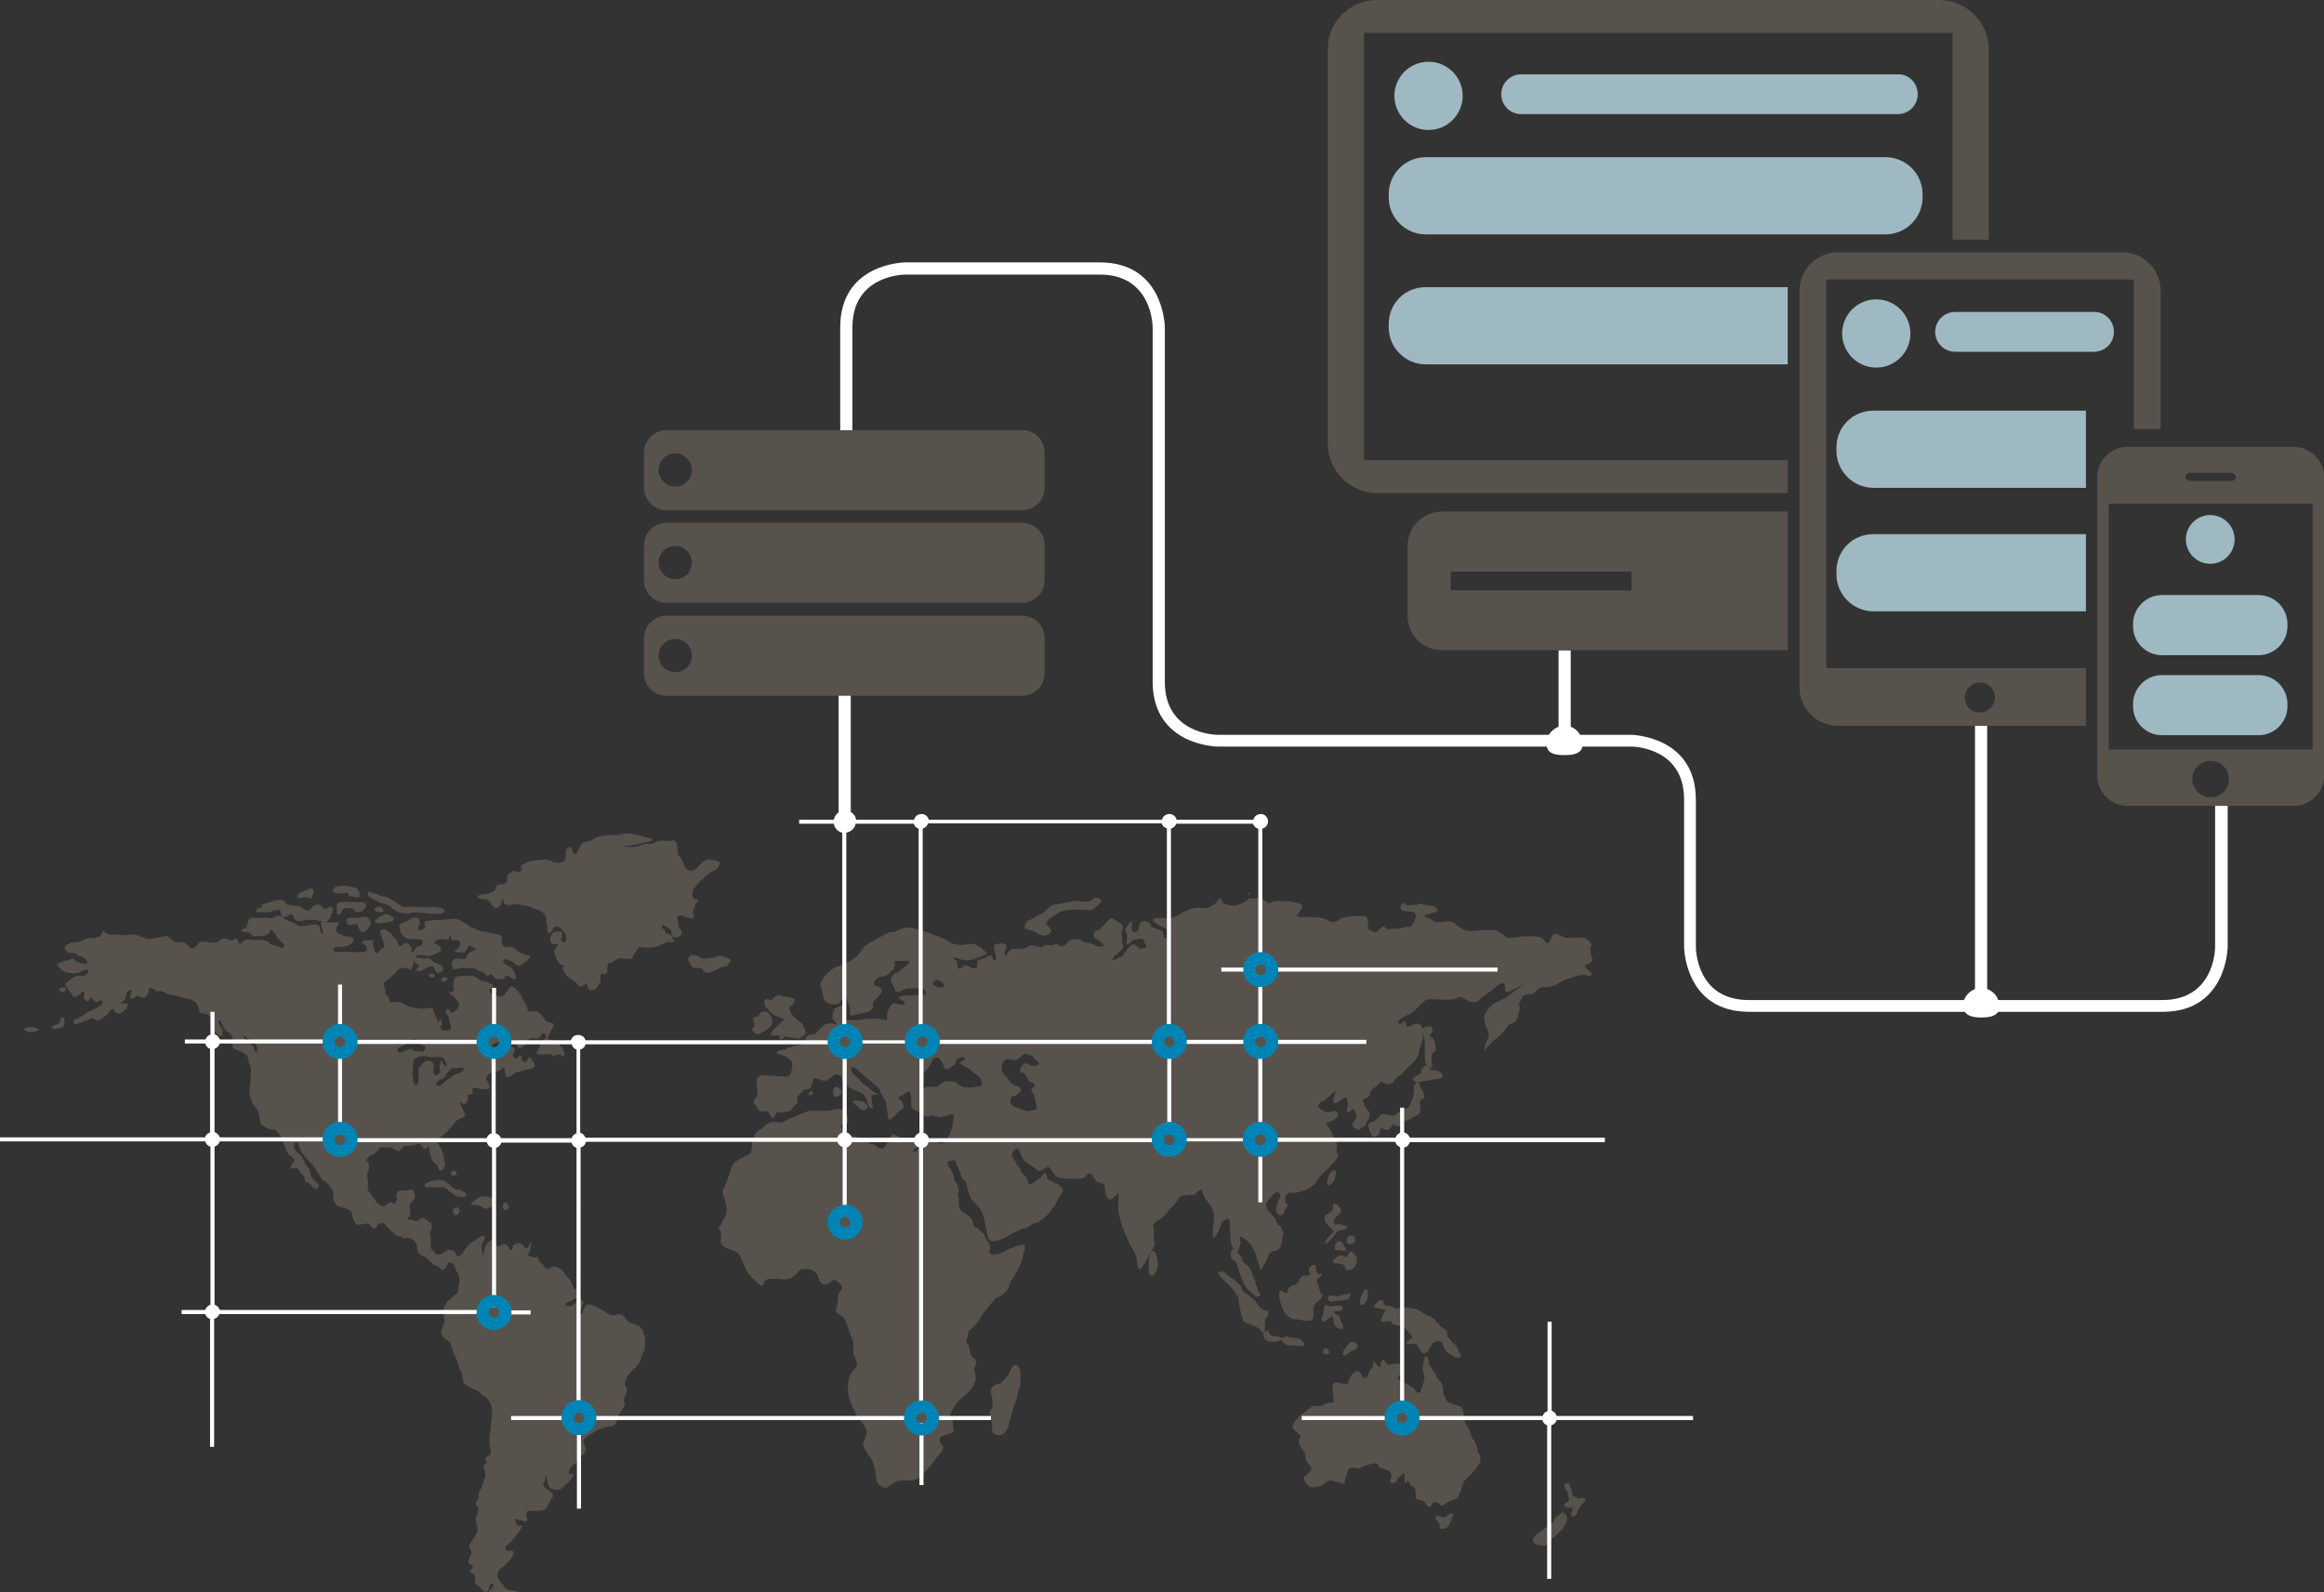 <svg xmlns="http://www.w3.org/2000/svg" viewBox="0 0 572 392"><rect x="0" y="0" width="572" height="392" fill="#333333" stroke="none"/><path fill="#57534C" d="M8.4 252.9c-1.1-.1-2.2 0-2.4.4-.2.4 1 .8 1.8.8.7 0 2.2-.5 1.9-.7-.3 0-1.3-.5-1.3-.5zM158.7 329.3c0-.4-.2-.9-.5-1.4h.2c-.4-.7-.9-1.3-1.3-1.5-.4-.2-1.2-.3-1.8-.7h-.3c-.2-.1-.4-.3-.5-.5-.2-.3-.6-.6-.9-.9h.3c-.7-.5-1.5-.9-1.9-.7-.6.2-1.5.4-2.2-.1-.6-.4-1.4-.9-2-1.3h-.3c-.1-.1-.2-.1-.2-.2-.5-.4-1.7-.8-2.2-.8-.6 0-.5-.4-1.3.9-.5.8-.4 1.2-.6 1.4h-.7c-.7-.1-.7-.2-.4-.4.1-.1.2-.1.3-.2.3-.2.6-.4 1-.8h-.4c0-.1.1-.1.1-.2.3-.5.4-.9.3-1.2h.2c-.1-.6-.7-.8-1.3-.6-.2.1-.3.1-.3.2-.6.3-.2.9-1.6 1.2-1.2.3-1.4-.4-.9-.8l.1-.1c.1 0 .1-.1.2-.1.5-.1 1.2-.5 1.8-.8.5-.3 1-.7 1-.9v-.2h-.2c-.1-.5-.3-1.3-.9-1.3-.2 0-.3-.1-.4-.2h.3c-.5-.2-.5-1-1.2-2.2h-.2c0-.1-.1-.1-.1-.2-.3-.4-.7-.8-1.1-1.2h.3c-.9-1-2-1.8-2.8-1.7-1.1.2-1.7 1.3-2.3.1l-.3-.6h-.2c-.4-.6-.9-.9-1.2-1.4h.3v-.1c-.4-.7-1.3 0-1.6-.3l-.3-.3s-1.2.3-.6-.7c.1-.2.3-.5.4-.8h-.1c.2-.5.3-1.1.3-1.4h.2c0-.3 0-.5-.1-.5l-.1.1c-.3.1-.7 1.6-1.2 1.5-.5-.1-.1-.3-1-1-.1-.1-.2-.1-.3-.1h.4c-.6-.4-1.5-.3-1.9 0h.1c-.4.1-.6.4-.6.6 0 .4-.2.7-.4.9h-.2c-.1-.1-.3-.4-.5-.9-.3-.7-1.6-.8-2.2-.1-.3.3-.5 0-.8-.5h.2c-.3-.5-.5-1.3-.8-1.3-.2 0-.5.1-.8.4-.4.2-.9.7-1.2 1.3-.4.8-.3 1.8-.5 2.2-.2-.1-.3-.5-.3-1.1h-.2v-1.4h.2v-.1c.1-.7 1.1-1.7.4-2-.3-.1-.7.1-1.1.3-.4.2-.8.6-1.1.8-.1 0-.1.1-.2.1s-.3.1-.5.3c-.5.3-1.1.9-1.6 1.6-.5.8-.8 1.3-1.3 1.7-.6.3-1.3 0-1.1-.4.1-.2-.4-.6-.8-.9h-.4c-.4-.2-.7-.3-.8-.1l-.3.3c-.4.3-.9.5-1.5.8-.8.4-1.6-.5-1.8-1h-.2c-.2-.3-.4-.5-.5-1.4h.2c0-.1 0-.3-.1-.5v-1.6h-.2c.1-.5.1-1 .2-1.4h.1c.1-.3.1-.5.2-.7.1-.4-.1-.9-.5-1.4h-.3c-.5-.6-1.1-1-1.4-1-.6.1-1.3.9-1.9.8-.6-.1-.4-.3-1.4-.3-.9 0-.3-.2-.1-.9h.1c.1-.1.1-.2.1-.4.1-.5 0-1.2 0-1.8h-.2c0-.5.2-.9.6-1.3l.1-.1h.1c.6-.5.7-1.5.5-2.2-.1-.4-.3-.7-.5-.7-.6-.1-1.8.3-2.7.2-.8-.1-1.5.8-1.2 1.7.3 1-.5 1.6-.7 1.5-.3-.1-.6-.7-1.7.2-1 .9-1.4.5-2.4-.4-.1-.1-.3-.2-.4-.4h.3c-.7-.6-1.3-1.3-1.7-2.2h-.2c-.1-.3-.2-.6-.3-1 0-.2 0-.3-.1-.5h.2c-.1-.8-.1-1.5-.1-2.2h-.2c0-.5.1-1 .2-1.3v-.1h.1c.3-.6.3-1.6.1-2.2h-.2c-.1-.2-.2-.3-.3-.3-.4-.1.1-.7.6-1.1l.3-.3c.1-.1.2-.1.3-.1l.6-.3c.6-.4 1.3-1.1 1.4-1.4h-.1c.3-.3 1.1-.2 2-.2 1 0 1.2 0 2.2.7.5.3.8.2.9.1.2-.1.3-.3.4-.5h.2v-.2c0-.3.6-.6 1.7-.5 1.1.1 2.5-.9 2.7-.5.3.3.8 1.6 1.4 1.2.6-.4.7-1.2.9.1.2 1.3.6 3.3 1.5 3.6.8.3.4 1.6 1.2 1.7.1 0 .3 0 .4-.1.4-.1.7-1 .8-1.7h-.2c0-.4 0-.7-.1-1 0-.1-.1-.3-.2-.5h.2c-.2-.6-.4-1.4-.7-2.2h-.2c-.2-.4-.3-.8-.5-1-.1-.1-.1-.3-.1-.5h.2c0-.5.4-1.3 1-1.8.1 0 .1-.1.2-.1l.1-.1c.1 0 .2-.1.3-.2.4-.3.9-.9 1.3-1.4h.1c.5-.7 1.1-1.4 1.4-1.7l.2-.2c.8-.5 2.3-.7 1.8-1.4-.1-.1-.1-.2-.2-.3h.2c-.5-.8-.9-1.6-1-2.2h-.2c0-.6.6-.4.8 0 .3.4 1.4-.7 1.1-1.2 0-.1-.1-.2-.1-.2h.2c-.1-.3-.1-.7.1-.9h.3c.2 0 .4 0 .5-.1.3-.1.4-.6.2-.9v-.1h-.2c.1-.4.8-.7 1.3-.5.6.2 2.8.4 3.1 0 .1-.2-.1-.5-.3-.9h.3c-.3-.4-.8-1-.8-1.5 0-.2.1-.5.2-.7h.1c.4-.5 1-.9 1.5-1 .6-.1 1.5 0 1.6-.3 0 0 0-.1.1-.1h.1c.1-.1.2-.4.4-.5.2-.1.4-.1.5.2.1.8 0 2.1.7 2.1s1.7-1 1.9-1.1c.3-.1 2-.5 2.4-.7.3-.1 1.6-.2 2.1-.6.3-.1.4-.3.3-.6-.1-.3-.2-.7-.4-1h-.2c-.1-.3-.3-.6-.4-.8-.3-.3-.6.1-.9.7l-.2.2c-.3.2-.6.1-.7-.1h-.3c-.2-.4.1-1.7-.6-1.3-.6.4-.7.9-1.1.7-.3-.1-.5-.5-.6-.8h.2c-.1-.2-.2-.3-.2-.3s.9-.5.3-1.5l-.3-.3h-.2c-.5-.3-1-.3-1.6 0h-.1c-.1 0-.1.1-.2.1-.9.5-.8.4-1.9.8-1.1.3-1.7.7-1.7.7s.2-.8.5-1.5h-.1c.1-.3.3-.5.5-.7.6-.6 2.4-.4 3-.9.1-.1.2-.1.3-.2 0 0 .1 0 .1-.1.7-.2 1.8.5 1.8.5l.1-.1.4-.4c.1-.1.2 0 .2.1 0 .5-.2 2 .4 2 .6 0 2.1-.9 1.5-1.1-.4-.1-.2-.3.2-.6.2-.2.6-.4.9-.6.7-.4 1.8.1 2.2-.1l.1-.1h.1c.3-.2.5-.7.8-1 .1 0 .2-.1.3-.1.6 0 .9 1 0 1.6-.9.7-1 2.3-1.5 2.7-.5.4-.2 1 .6.9.7-.1 1.4.1 2-.1.6-.2 1 .2 1.2.5.1.2.4 0 .5-.1l.2-.2c.3-.1 1.2-.2 1.5.2.2.3.3.2.4 0h.1c.1-.2.2-.6 0-1l-.6-1.2h-.2c-.1-.1-.2-.3-.2-.4-.3-.7-.6-.9-1.4-.7-.6.2-.8-.1-1.1-.4h.3c-.1-.1-.2-.2-.4-.3-.5-.3-.8.4-.5-.3.3-.7.5-1 .8-1.5h-.1c.2-.4.6-1 .8-1.4h.1c.1-.4.1-.7-.5-.8-1.2-.3-1.6-.5-1.8-1.2v-.1h-.2c-.3-.5-.9-1.1-1.4-1.4h.3c-.2-.2-.5-.3-.6-.3-.4 0-2.1.4-2.2-.2-.1-.3-.2-1.1-.5-1.7h-.2c-.1-.4-.3-.7-.5-.9-.1-.1-.3-.3-.4-.6h.3c-.5-.6-1.2-1.5-1.7-2.2h-.3c-.2-.2-.3-.4-.4-.4-.3-.2-.6-.1-1.5 1.2-.3.5-.6.8-.9 1-.4.3-.8.2-1.2.1-.6-.3-1.4 0-2-.9-.3-.4 0-.7.3-1 .3-.2.6-.4.5-.7-.2-.4-1.2-.7-2-.8h.8c-.4-.1-.9-.2-1.3-.2-.9-.1-1.6-1.3-2.9-1.4-1.4-.1-3 .2-3.5.2-.1 0-.2.1-.3.1-.4.1-.4.8-.6 1.9-.1 1 .3 1.3.1 1.6h-.1c-.4.1-.7.2-.8.3-.3.1-.3.3.3.6.8.4 1.9 2.2 1.9 2.2s0 1-.6 1.5-1.3 1.1-1.7.4c0-.1-.1-.1-.1-.1h.3c-.3-.4-.8-.5-1-.3-.2.1-.3.2-.2.5.3.7.8 1 .8 1.6 0 .7.8 2.3.3 2.8-.6.5-1.2.1-1.7.2s-.9-.9-.6-1.1c.1 0 .1-.1.1-.2h.1c.2-.4-.2-1.7-.2-1.7s-.1.1-.1.2v-.1s-.4.7-.7 1c-.1 0-.1-.1-.1-.3.1-.7-.2-.9-.3-1.3h-.2c0-.1-.1-.3-.1-.4 0-.3-.1-.7-.4-1h.3c-.3-.5-.8-.8-1.3-.7-.8.2-1.6.4-3.2.1-1.6-.3-2.2-.5-3.5-1.3-.2-.1-.3-.2-.4-.2H98c-.4-.1-.7-.1-.9 0h-.2c-.1 0-.2.1-.4.1-.1 0-.2 0-.3-.1H96c-.2-.4-.2-1.2-.7-1.4h.3c-.1-.1-.2-.2-.3-.2-.8-.2-.3-.5-.5-1.9v-.1h-.2c-.1-.8-.3-1 .1-1.4h.1c.2-.2.6-.5 1.3-1.1.6-.4 1-.8 1.2-1.1h-.1c.7-.7.9-1.1 2-1.2 1.6-.2 2.1 1 2.1.4 0-.1 0-.4.1-.7h.2c.1-.5.2-1.2.3-1.7 0 1.1 1.8 1.2 1 1.9-.8.8-.4.9.3.9.6 0 1.8-.8 1.8-.8s1.5-.8 1.8-.1c.4.7.4 1.3 1 1.3s1.9-.8.9-1.5h.3l-.2-.2c-1.2-.8-1.9-.7-2.7-1.5l-.4-.4h-.7c-.1 0-.2.1-.3.1-.4.1-.6 0-.8-.1h-.3c-.1-.1-.1-.1-.2-.1-.3 0-.7.2-.9-.2-.2-.4.1-.5 1-.5s2 .3 2 .3 1.1-.4 1.4-.5c.2-.1.8-.2 1.2-.5.3-.2.6-.5.4-.9-.2-.7-.7-.9-1.1-1.1h-.4c-.1 0-.1-.1-.1-.1-.3-.3.6-.8 1-1 .5-.2 1.8 0 1.8 0s.8.1.8-.3h.1v-.1-.6c.1 0 .1 0 .2.1.6.3 0 1.3.8 1.1.8-.2 1 0 1.5.3.4.3 0 1.4-.4 1.8-.1.1-.3.2-.4.2-.4.2-.7.5.1.6 1 .1 1.8.1 1.8.1l.1-.1h.1s.6-.8.9-1.4c0-.1.1-.2.1-.2.3-.1.5.2.8.3.3.2 1.3.4.9.7-.1 0-.2.1-.3.1-.4.1-.7.3-1 .5-.6.4-.8.8-1 1.2-.1.2-.2.4-.3.5-.2.1-.5.1-1.1 0h-.4c-.4-.1-.8-.1-1 0h-.1l-.1.1c-.2.1-.3.2-.4.4-.3.5-.1 2.3.4 2.1.5-.2.9-.2 1.5-.4s2.8.2 3.3.1c.6-.1 1.5 1.1 1.8.9.3-.2.8.4 1.4.9.2.1.3.1.4 0 .1 0 .2-.2.3-.3h-.1c.1-.1.4-.1.8.2 1 .9.5.9 1 .9.6 0 1.8.1 1.8.1v-.1h.2s0-.5.3-.7c.1-.1.3-.1.5 0 .8.2 1.6 1.2 1.7.7.1 0 .2 0 .2-.3v-.8h-.2c0-.5-.1-.9-.6-1.3-.1 0-.1-.1-.2-.1h.3c-.7-.6-1.9-1.1-2.1-1.4-.1-.2-.3-.5-.2-.8h-.1s0-.1.1-.1c.3-.2 1.6.1 2.3.7.7.5 1.4 1.1 1.9.7l.1-.1h.1c.1-.1.2-.1.3-.2.3-.2.5-.3.8-.5.2-.1.3-.2.4-.3l.1-.1h-.1c.3-.4.8-1.1.8-1.1s-.9-.1-1.7-.3h.6c-.8-.2-1.7-.4-1.9-.7-.4-.5-1.7-1.3-2-1.3-.3 0-1.2.6-1.6-.1h-.2s0-.1-.1-.1c-.1-.4-.2-.9-.3-1.3h.2c-.1-.7-.2-1.2-.4-1.3-.3-.1-2.8-.5-4.1-.9h-.6c-.1 0-.2-.1-.3-.1-.5-.3-2-.8-3-1.3h.4c-.3-.1-.6-.3-.8-.4-.8-.5-2-1.3-2.8-1.3-.7 0-3.8.4-4.3.3-.6-.1-2.2.2-2.9.3-.1 0-.1.1-.2.1-.6.1.8 1.5-.6 1.9-1.3.3-1.2.5-1-.9h.2c0-.1 0-.2.1-.3.3-1.6-.9-2.1-2.1-1.4-.7.4-1.7.7-2.3 1.1-.5.3-.8.5-.6.9.5.8-.1 1.3.8 2.1s1.3 1 2.5.9c1.2-.1 2.4.2 2.4.2s0 1.3-.5 1.5c-.1 0-.2.1-.3.1h-.2c-.2.1-.4.1-.5.3-.2.1-.3.2-.4.5-.1.2-.2.4-.4.6-.3.1-.5.2-.5 0s.2-.8.1-1.3h-.2c0-.2-.1-.4-.3-.5-.6-.5-.8-.7-1.6-.1-.7.5-.8.8-1.2-.1-.1-.2-.3-.5-.4-.7h.3c-.5-.6-1.1-1.1-1.1-1.1s-.4-.6-.8-1.1h-.3c-.1-.2-.3-.3-.4-.4-.6-.5-1.6-.4-1.7.1-.1.5.2 1.1.6 2.1.3.8.5 1.8.1 2.2h-.1c-.2 0-.3.1-.4.2-.4.2-.4.6-.7.8 0 0-.1 0-.1.1-.6.2-.9-.3-.9-1.2v-.2h-.2c0-.6-.2-1.1-.1-1.4h.2c0-.1 0-.2.1-.3.2-.3-.7.2-1.7 0-.4-.1-.8 0-1 .2-.4.2-.5.5.1.7.8.3 1 1.3.5 1.8 0 0-.1 0-.1.1-.8.3-4 0-5 0s-2.5.3-2.8-.3c-.1-.3 0-.5.2-.6.3-.2.8-.3 1.1-.3.6 0 2.6.1 3.3-1.1h.1l.1-.1c.7-1.2-.9-1.4-1.7-1.4-.5 0-1-.2-1.5-.6h-.3l-.5-.5c-.3-.3-.3-.6-.2-.9h.1c.1-.6.7-1 .6-1.3-.2-.4-1.1-.1-1.9-.1-.4 0-1-.2-1.5-.3.4 0 .7 0 .7-.2.1 0 .2-.1.2-.1 0-.1.1-.1.1-.2h-.1c.2-.2.5-.3.6-.7 0-.2.1-.5.1-.8h.2c.1-.5.2-1.1.2-1.1s-.4-.8-1-.4-.8.6-1.4.4c-.4-.1-.5-.8-.9-1h-.9c-.2.1-.3.1-.4.2-.6.3-.7.7-1 1l-.1.1c-.3.2-.7.3-.9.2-.2-.1-1.7-1.1-1.7-1.1s-1.9-.1-2.7-.4h-.4c-.1 0-.1-.1-.1-.1-.1-.4-.6-1.2-2-1-1.4.1-3.7 1.1-4.1 1.1-.3 0 .1.5.1.8-.4 0-.8 0-1.1.2-.2.1-.3.2-.4.5-.1.4.6.4 1.3.4.8 0 2.1 0 2.5-.2.4-.2 2.2-.7 2.2-.1-.1.7.7 1.7 1.2 1.5.4-.1 1.3-1.1 1.7-.7.4.4.5 1.2.9 1.5.4.2 1.6.2 2.2 0 .6-.2 2.1-.2 2.8-.1.4.1 1.2.3 1.8.3-.1 0-.3 0-.3.1-.2 0-.3.2-.3.4 0 .7.6 2.2.6 2.7l-.1-.1h-.3c-.3-.4-.4-.9-.6-1.4h.2c-.1-.1-.1-.3-.2-.4-.5-.7-1.2-.5-2.1-.4-.9.1-2.5.4-2.9.3-.5-.1-.1-.1-1.1-.7-1-.5-1.5-.4-2.2-1H70c-.5-.5-.1-.7-1.3-.8-1.3-.1-1.2.8-2.5.5-1.3-.2-1.7.1-2.9 0-1.3-.1-1.9-.2-2.1.5-.2.8-.6 2.1-1.1 2.1-.6 0-1.2.8.6.9 1.8.1.7 1.1 2.3 1 1.3-.1 2.5-.1 3-.6h.1c.1-.1.2-.2.2-.3.4-.9.6-.9.8-.5.2.3 1.6 2.3 1.6 2.3s.9.9 1.3 1.1c.4.2-.4 1.2-1.1.7-.7-.5-2.1-.4-2.7-1h.3l-.1-.1c-.6-.5-2-.8-2.7-.7-.6.1-2.8-.1-3.1-.1-.1 0-.3.1-.5.3-.5.3-1.2.9-1.2.9s-.1-.1-.2-.3h.2c-.2-.3-.4-.8-.6-1.1-.1-.2-.3-.1-.5 0s-.4.3-.6.5c-.4.1-1.5-.9-2.6-.4-.3.1-.5.2-.7.4-.1.1-.3.2-.4.3-.2.1-.5.2-1.3.2-1.6-.1-1.9-.4-2.5-.3l-.6.1v.1h-.2s.1.4-.6.9c-.6.4-1.1 1-1.6.3s-.7-.7-1-.8c-.1 0-.1-.1-.2-.1h.5c-.3-.1-.8-.6-2-.3s-2.5-1.6-2.9-1.6c-.4 0-4.2 1-5 .7-.6-.2-1.9-.7-2.8-1h-1.4c-.7.1-1.6.2-1.6.2s-.6-.1-1.1-.2h-1.1c-.4.1-.8.2-1.1 0h-.3c-.5-.5-1.3-.9-1.3-.9s-.3.8-.7 1.2l-.1.1c-.6.2-2 .7-2.3.4-.3-.2-2.7.9-2.7.9s-1.4.4-1.7.2c-.1 0-.4 0-.7.2h.1c-.6.2-1.5.8-1.3 1.1.2.4 0 1.3 1.5 1.3s1.6.7 2.1.8c.6.1.7 0 1.4.7.6.6.6 1.1.1 1.2h-.2-.1c-.8-.1-1.8-.3-2.3-.9l-.6-.5-1 .5c-1.3.1-2.9.9-2.9.9s.5 1 1.3 1.6c.8.7 2.9.7 2.9.7s1.2.1 1.8-.4c.1-.1.2-.1.3-.2.1-.1.1-.1.2-.1.5-.3.9-.2 1.2-.1.4.1-.3 1.5-1.3 1.4-1-.1-2.2.1-3 .9-.8.8-1.6.9-1.2 1.7.4.9 1.8 2 1.8 2.5.1.4.7.1 1.3-.3.3-.2.6-.4.7-.6h-.1c.2-.5 1.1-.5.8.7-.3 1.2.9 1.4.9 1.4s0-.1.1-.1h.1s.3-.5.5-.8h.1c.3.2 1.2 1.2 1.2 1.2s.1-.1.3-.2h.1c.4-.2.9-.5 1.2-.1.4.7-.6 1.2-1.1 1.5-.7.4-2.4 1.1-2.8 1.4l-.1.1s-.1 0-.1.1c-.3.2-.6.4-1 .6-.6.3-1.3.7-1.6.7-.5 0-.6 1.3.2 1.2.8-.1 3.1-1.1 3.8-1.4.6-.3.9 1.1 2.5.1.3-.2.5-.4.8-.6.9-.7 1.3-1.5 1.7-1.8h.1c.5.1.6.9 1.3 1.1.3.1.7 0 1-.2.4-.2.8-.6 1.1-.9l.3-.3h-.1c.3-.5.4-1.2 0-1.1-.5.1-1.7 0-1.7 0s.2-.1.5-.3c.4-.3 1-.8 1-1.2 0-.3.1-.6.2-1h-.1c.1-.3.3-.5.7-.7.7-.3.7-.1.3 1.2-.4 1.2.6.9 1.3.4.1-.1.2-.2.3-.2.5-.3 1.2.9 2.1.2 0 0 .1 0 .1-.1.3-.2.5-.5.6-.8h-.1c.2-.7.3-1.3.6-1.3.6 0 1.6 1.2 2.1.8.6-.4 2 .9 2.9.9.9 0 4 1.1 4.6 1.1.6 0 2.2.8 2.3 2.2.1 1.4.6 1.3 1.2 1.3s1.8.5 1.8 1.1c0 .5-.4 2.7.6 3.3.9.5 1.8 1.4 2.1 1.2.2-.1.2-.6.1-1.1h.2c-.1-.5-.3-1.1-.6-1.2-.3-.2-.3-.6-.3-1h-.2c0-.1 0-.2-.1-.3-.2-.4.6-.4.8.3.3.8 1 2.2 1.5 2.2s1.5 1.3 1.2 2.1c-.3.8.1 2.3.9 2.3s2 1.1 2.4 1.2c.4.1.6 1.1.6 1.4 0 .3.7 1.8.7 2.5 0 .8-.3 3.8-.4 5-.1 1.2.7 3.3 1.7 4.4.9 1.1.7 3.5 1.3 4 .6.4 1.9 1.3 2.8 1.2.8-.1 1.4.7 2.1 2.2.7 1.5 1.5 4 2 4.2.6.2 1.5 1 1 1.5s-1.2 1.7-.4 1.7c.8 0 1.1-.5 1.7.4.6 1 1.5 1.5 1.4 2.2-.1.7.7.9 1.1 1 .4.1 1.1 1.9 1.9 1.3.1 0 .2-.1.3-.2.3-.3.2-.6 0-1h-.2c-.3-.5-1-1.1-1.4-1.4h.3l-.3-.3c-.4-.4-.2-1.1-.5-1.9H76c-.1-.3-.3-.6-.7-1-.2-.2-.3-.3-.4-.5h.3c-.7-.8-.9-1.5-1.3-2.2h-.3l-.3-.3c-.4-.4-.8-.8-1-1.1h.2c-.3-.5-.4-.9.2-1.4.8-.5.9.9 1.2 1.8.4 1 2.3 2.9 3.1 3.8.8.9 2.3 3.9 2.8 3.9s1.8 1.7 1.8 1.7.7 1.4.5 1.9c-.3.4.4 2.1 1 2.5.6.4 3.5.4 3.6 2.1 0 .4.5 2.5 1.5 2.5s2.4-.5 2.6-.2c.3.3 1 1.5 1.6 1 .1 0 .2-.1.3-.2h-.1c.5-.7.6-1 1.4-1 .8 0 1.2.8 1.7 1.3s1.8 2 2.4 1.9c.6-.1 1.5.9 1.9.5.5-.3 1.2.2 1.6.4.4.2 1.1 1 1.1 2.3-.1 1.3 1.3 1.6 1.8 1.9.6.3 1.3 1.1 1.8 1.6s1.5.7 1.8 1c.3.3.5 1 1.3.4.5-.3.6-.8.7-1.1h.2v-.4c.3 0 .9-.1 1.2.2.5.4.7 1.9 1 2.1.3.2.8 1.9.5 3-.4 1.2-.3 2.4-.6 2.4-.4 0-1.4 1.1-1.9 1.5-.6.3-1.5 2.1-1.4 2.7.1.5.4 2.3.2 3-.2.8-.9 1.5-.6 2.7.3 1.2 2.2 1.5 2.3 2.6.1 1.1 1.5 3.5 1.7 4.6.2 1.1 1.2 2.3 1.2 3.9 0 1.5 2.8 2.4 3.2 2.6.5.1 1.3 1.1 1.9 1.4.6.3 1.2 1 1.7 1.9.5.9.4 2.2.4 2.5 0 .3-.3 3.7-.6 5.7s.7 3.8.1 4.4c-.6.5-1.6.8-1 1.4.6.7-.6 1.1-.6 1.4 0 .3.7 2.1.4 2.8-.4.8-.6 1.9-.9 2.5-.3.7-.9 1.3-.7 2.3.2 1-.7.7-.7 1.6 0 1 .8.5.6 1.7-.2 1.2-.6 1.5-.6 2.4 0 .9.5 2.1.5 2.4 0 .3-.5 1.4-1.1 2.3-.6.9-1.1 1.4-1 2 .1.5.7 1.2.6 1.5-.1.3-.9 1.4-.8 2.2.1.8.9.4 1.1 1 .2.5-1.1 1-.6 1.5.6.5 1.3.4 1.1 1.7-.2 1.3 1 1.6 1.3 2 .3.3.8 1.1 1.3 1.1s.8-.3 1-1.5h.2v-.2c0-.2.1-.3.2-.4.4-.1.9.6.2 1.2-.9.9-1.4 1.3-1.1 1.3.3 0 1.7.9 2.4.9s2.2-.4 2.5-.5c.3-.1 2.2-.4 2.5-.7 0 0 .1 0 .1-.1h-.1c0-.3-1.6-.2-2.4-.5-.3-.1-.8-.5-1.2-.9h.3c-.6-.6-1.2-1.4-1.4-1.8 0-.1-.1-.2-.1-.4h-.2c0-.5 0-1 .2-1.4h.1c.1-.3.2-.5.4-.6.4-.3 1.2-1 1.8-1.6h-.1c.3-.3.5-.5.7-.6.1-.1.3-.5.5-.8h.1c.2-.6.4-1.2.2-1.4-.3-.2-1.7 0-1.8-.3-.1-.1-.1-.3-.1-.5h-.1c.1-.2.3-.6.8-.9l.5-.5h.1c.7-.7 1-1.5 1.4-1.8l.4-.4h-.1c.3-.3.7-.8.9-1.3v-.2h.1c.2-.7-.3-.3-.8-.3-.6 0-.8-1.2-.8-1.7v-.1c.4 0 1.4.5 2.2.6.4.1.5 0 .6-.1.3-.1.2-.3.2-.6h-.2c0-.2-.1-.3-.1-.5 0-.3 0-.6.1-.9h.1c.1-.2.1-.4.2-.5h.3c.6.3 3.4-.1 3.8-.2l.1-.1c.2-.1.6-.7 1-1.3h-.1c.3-.5.5-.9.7-1.2.1-.1.1-.2.1-.3h.1c.3-.5.3-1-.1-1.3-.2-.2-.6-.5-1-.9h-.3c-.4-.4-.7-.8-.8-.9v-.5h.2c.1-.6.4-1.5.6-2.1.1.7.2 3.1 1.2 3.4 1.3.4 2 .7 3.2-.7.2-.3.4-.5.7-.7h.1c.8-.9 1.4-1.5 1.6-2.2H140v-.2c0-.4.1-.9.3-1.2h.1c.1-.4.3-.7.6-.9.2-.1.4-.1.6-.3.2-.1.5-.3.7-.9h-.1c0-.1 0-.1.1-.2.5-1.3.9-.5 1.4-1.3h.1c.1-.1.2-.2.2-.4.3-.6.1-1.2-.1-1.8h-.2c-.1-.5-.2-1 .1-1.4h.1c.1-.1.2-.3.3-.4.3-.2.7-.5 1-.7.9-.6 1.8-1.1 1.8-1.1s.6-.3 1.7-.7c1.1-.3 2.2-.1 2.6-.7h.1c.1-.1.1-.1.1-.2.3-.5.5-1.3.8-2h-.1c.1-.3.3-.5.4-.7.2-.2.3-.5.5-.7h.1c.4-.7.7-1.5.5-1.9v-.2h-.2c0-.4.2-.9.3-1.4h.1c.2-.8.5-1.6.4-1.9 0-.1 0-.2-.1-.2h-.2c-.1-.4-.3-.9-.2-1.4h.2c0-.6.2-1.2.8-1.8.1-.1.2-.2.4-.3h-.1c.4-.5.9-1 1.3-1.4h.1c.7-.9 1.3-1.7 1.3-2v-.1h-.1c.1-.3.3-.9.5-1.4h.1c.3-.7.5-1.6.5-2.2l-.1-1.6zm-47.8-66c.2-.2.4-.3.5-.4h.1c.3.2 2.2-.3 2.6.2.4.5-.4.7-1.3 1.1-.9.4-1.2.3-1.6.9l-.3.3c-.4.2-.8.4-1.2.7-.2.1-.4.3-.6.5l-.4.4c-.5.4-1.1.5-1.3.1 0-.1 0-.1-.1-.1h.2c-.1-.2-.1-.3-.1-.4l.1-.1c.1 0 .2 0 .2-.2 0-.1.1-.2.3-.3.5-.3 1.3-.7 1.3-.7.1 0 .1-.1.1-.1s.1-.2.3-.4h-.1c.4-.6.9-1.2 1.3-1.5zm-4.4-3c.3-.1 1.6-.1 2.2 0 .6.1 1.4 1.6 1.2 2.1-.5 0-1.1-.5-1.1-1.2v-.1h-.1s-.1.1-.1.2c0-.8-.6 1.4-.3 2.1.3.5-.3 1.1-.8 1.3h-.5c-.2-.2-.4-.8-.4-1.4h.2v-.5c.1-.7-.3-1.4-.8-1.6h-1.1c-.1 0-.2.1-.3.2-.7.3-1 1-1.3 1.3-.4.3-.4 2.2-.3 2.6.1.3.1 1.3-.3 1.7h-.1c-.1.1-.3.2-.5.1-.1 0-.2-.1-.3-.1h.4c-.6-.2-.6-1.4-.5-2.2h-.2v-.3-1.1h.2c-.1-.7-.1-1.6.1-2.2h-.1c.4-.8 1.4-1.1 2.1-1.2.8-.2 2.4.4 2.7.3zm-8.4-2.4c.2-.1.6-.2 1.2-.5 1.2-.5 2.5-2.1 3-1.4.6.7 1.6 1.4 2.2 1.5.6.1 0 1.1-.3 1.4-.3.1-1.3-.2-2.1-.2s-.6-.7-1-.5c-.4.1-1.2.3-1.8.7-.6.3-1.5.3-1.5-.3.1-.4.2-.6.3-.7zm-34.9 1.2c-.4.1-.7-1-.8-1.6h-.2c-.1-.5-1-.5-1.5-.9-.1-.1-.3-.3-.5-.6h.3c-.3-.4-.6-.8-.6-1.1h.1c.3.1.8.8 1.1.8.3 0 1.7 1.3 2 1.7.3.5.3 1.4.1 1.7zm70.1 102.6s0-.1 0 0c.1-.2.1-.1.1 0h-.1zM73.6 221.1c.5 0 1.7-.5 2.1-.1.4.4 1.3.1 1.2-.3v-.5h.2c.1-.6.2-1.4-.4-1.5-.7-.1-1.8.8-2.9 1.2-.1 0-.2.1-.2.1-.6.4-.5 1.1 0 1.1zM83.2 220c.7 0 2.3-.4 2.5-.1.1.4-.1.7.8.8.9.1 1.2.3 1.7.3.3 0 .4-.4.2-.9h.2c-.1-.3-.2-.6-.4-.8-.4-.7-.3-.6-1.4-.9-1.1-.4-2.2-.4-2.9-.3-.5.1-1.1 0-1.4.3-.2.1-.4.3-.5.7-.2.5.4.9 1.2.9z"/><path fill="#57534C" d="M93.7 227.3c.8-.1 2-.3 2.5-.4.1 0 .2-.1.3-.1.5-.2.6-1.1 0-1.2-.4 0-.7-.3-1.1-.5h-.7c-.3.1-1 .4-1.5.8-.5.3-1 .7-.9 1 .2.2.6.6 1.4.4zM90.9 220.8c.7.4 1.8 1 2.6 1.4.8.4 2.3.4 2.8 1.2.5.7 2.2 1.3 2.2 1.3l2 .2s1.4-.4 2.8-.2c1.4.1 3.5.4 4.7.3 1.2-.1 1.4-.5 1.5-.8 0-.1-.3-.3-.7-.4h.5c-.7-.3-1.9-.5-2.3-.5-.6.1-3.7.1-4.6 0-.9-.1-2.1-.1-2.8 0-.7.1-1.3-.6-1.8-.9-.2-.1-.6-.4-.9-.7h-.3c-.5-.4-1-.8-1.4-.8-.7-.1-.6-.1-2.2-.6h-.1.6c-.1 0-.2-.1-.3-.1-.8-.2-2.1-.5-2.1-.7 0-.1 0 0-.1.2-.1 0-.1-.1-.1-.1-.3-.4-.7.9 0 1.2zM178.8 237.8s.1 0 0 0c.1 0 1.4-1.2.9-1.7 0 0-.1-.1-.2-.1h-.3c-.6-.4-1.4-.6-1.9-.7-.6-.1-1.1.5-2.3.5-.5 0-1 .1-1.4.2h-.9c-.1 0-.2-.1-.2-.2-.5-.6-2.5-.9-2.7-.5-.2.5-.7.5-.2 1.5.5 1 .9 1.6 1.3 1.5.4-.1 1.9-.1 2.1.4.2.6.7 1.1 1.7.7 1-.4 1.9-.6 2.2-1 .2-.4 1.9-.5 1.9-.5s-.1 0 0-.1zM114.6 294.5c.1 0 .2-.1.2-.2 0-.2-.2-.6-.5-.9h-.3c-.3-.3-.8-.6-1.1-.5-.5.1-1.3-.4-2.1-.9h.3c-.3-.2-.6-.5-.9-.7-.7-.8-2.1-.8-2.7-.8-.6 0-2.8.8-2.8.8v.1c-.1 0-.2.1-.2.1-.1 1.1.8.8 1.9.8 1.1 0 3-.2 3.4.3.4.5 2 1.4 2.5 1.9.8.2 2.1.3 2.3 0zM124.9 297.7c.3-.2.4-.4.4-.7h-.2c0-.5-.4-1-.9-.9-.8.2-.6 2.1.4 1.8.1 0 .2-.1.3-.2zM284.9 310.3c-.1-.1-.1-.2-.2-.4h.2c-.3-.7-.5-2.3-1.3-1.9l-.1.1h-.1c-.6.3-1.2 5.6-.1 6 .3.1.7-.1.9-.6h.1c.3-.5.6-1.4.7-2.2 0-.4 0-.8-.1-1zM206.4 269.9c.2-.1.4-.3.6-.6.2-.3.2-.7 0-1h-.2c-.2-.4-.6-.8-.8-.8-.9 0-1.3 1.6-.7 2.2.3.4.7.4 1.1.2zM199.8 269.5c.1 0 .2-.1.3-.2.1-.4-.1-1-.6-.6-.1.1-.3.2-.5.6-.3.3.5.5.8.2zM212.1 273.3c.2.1.7 0 1-.2.3-.1.5-.4.4-1 0-.1-.1-.2-.1-.2h-.2c-.4-.8-1.1-.8-1.3-.8-.3 0-1.5-.3-1.9 0-.3.2.6 1 1 1.2.4.2.7.9 1.1 1zM185.4 252.9c-.6.3.1 1.6.8 1.7.7.1 1.6-.5 2.2-.9.5-.3 1.2-.7 1.4-1.3h.1c.1-.2.2-.5.2-.7 0-.5-.1-1-.2-1.4h-.2c-.1-.3-.2-.6-.4-.8-.4-.4-1-.5-1.6-.4-.8.2-.9 1.2-1.5 1.2h-.2c-.1 0-.2.1-.2.1-.3.1-.5.4-.4.8.2.9.5 1.4 0 1.7z"/><path fill="#57534C" d="M190.7 250c.9.4 2.9.9 2.1 1.3-.7.4-2.9 2.6-3.1 3.2-.2.7 2.4.4 2.4.4s-.6.8-.1 1c.2.1.3 0 .4-.1.2-.1.4-.3.6-.5.1-.1.2-.1.4-.1.7 0 2.2.5 3 .5.2 0 .5-.1.8-.3.5-.3 1.1-.9 1.2-1.4h-.2v-.2c0-.4-.3-.8-.6-1.2h.3c-.4-.5-.9-1-1.3-1.3-.3-.1-.6-.5-.9-.9h-.3c-.4-.5-.7-1-1-1.4h.3c-.2-.2-.3-.4-.4-.5-.4-.3.6-1 1.1-1.6h-.1c.3-.3.4-.6.2-.9-.4-.5-1.3-.5-2.2-.5h1.3c-.8-.1-1.9-.1-2.3-.4-.4-.3-.8-.2-1.2 0-.3.2-.6.5-.9.8-.5.7-1-.1-1.6.1-.7.3-.5 1.4-.1 2 .7.4 1.3 1.6 2.2 2z"/><path fill="#57534C" d="M380.8 243c2.2-.1 3-1.4 5.2-2.1 2.1-.7 3.8-1.1 4.4-.8.4.2 1 .2 1.2 0 .2-.1.3-.3.1-.6h-.2l-1.4-1.4h.3c-.2-.3-.4-.5-.3-.6.5-.1.9-.2 1.3-.5.3-.2.5-.4.6-.8v-.2h-.2c0-.4-.2-.9-.4-1.4h.2c-.2-.6-.3-1.2 0-1.6.1-.2.2-.4.2-.5h-.2c-.1-.6-.8-1.2-1.4-1.4h.4c-.2-.1-.4-.2-.5-.2-.9-.2-4.5.2-5.3-.2-.7-.4-1.9-1-2.3-.7 0 0-.1 0-.1.1-.4.3-1.2 2.1-1.2 2.1s-.6.2-1.2-.8c-.1-.1-.2-.2-.4-.3h.3c-.9-.7-3.4-.6-4.3-.6-.9 0-1.9.2-2.9.3-1 .1-1.6.4-2.3-.3-.7-.8-1.8-1.1-2.1-1.4 0 0-.1-.1-.2-.1h-.8c-.6-.1-1.3-.1-2.1 0h-.9c-1.6.2-3.1.2-3.1.2l-.4-.2h-.4c-.3-.2-.7-.4-1.2-.8-.4-.3-.7-.5-1.1-.7h.4c-.8-.5-1.4-.7-1.7-.7-.4 0-3.2.5-3.9 0-.6-.5-1.3-.9-1.7-.9-.3 0-.5-.3-.5-.5h-.2c0-.1.1-.2.3-.2.6 0 3.1-.9 3.1-.9s-.1-.2-.3-.3h.3c-.3-.3-.8-1-1.5-1-.9 0-2.6-.5-3-.5-.1 0-.2.1-.3.1-.1 0-.2.1-.3.2h-.5c-.9-.2-2.2.4-2.4-.2-.1-.4-.4-.4-.6-.2-.5.2-1 1.5 0 1.8 1.4.4 2.7 0 3 .7.4.7 0 1 0 1.4 0 .4-.7 1.6-1.2 1.9-.5.2-1-.3-1.9.2-.9.5-3.2.1-3.5.4-.3.3-.8-.9-1.3-.7-.3.1-.9.8-1.5 1.2-.2.2-.5.3-.7.2-.3-.1-.6-.3-.9-.5h-.3c-.3-.3-.4-.7-.4-1.1v-.3h.2c0-.8-.3-1.7-.5-1.9-.1-.1-.6-.2-1.1-.2h-2c-.8.1-2.8.3-3.3.7-.1.1-.2.1-.2.2-.1.1-.2.2-.3.2-.5.3-1.1.4-1.6.4-.6 0-1.2-.8-2.6-1-1.4-.2-4.4-.3-4.8-.2-.3.1-.9-.1-1.1-.3h-.3c0-.1 0-.1.1-.2.2-.2.7-.7 1-1.2h.1c.3-.5.5-1.1.1-1.4-.8-.6-2.6-.7-3.4-.8h-1c-.6-.1-1.3-.2-2.2 0h-.3c-.9.3-1.2.8-1.6.2 0-.1-.1-.1-.1-.1.3 0 .6.2-.6-.4-1.9-1-3.1 0-3.4-.5-.1-.1-.1-.2-.1-.2-.2.3-.5.7-1.2 1.1-1.3.7-2.1.9-2.5 1-.4.1-2.9-.4-2.9-.8v-.2h-.2c-.2-2-1.1.1-2 .7-.9.4-1.6 1.1-2.5.9-.9-.2-2.4-.2-3.3.2-.3.1-.5.2-.8.3h.1c-.7.3-1.3.4-2 1-.2.2-.4.3-.7.4-.9.4-1.8.6-1.8.6s-1.6-.1-2.4-.1c-.5 0-1.2 0-1.4.2-.3.1-.3.3 0 .7.7.8 3 1.5 3.2 2 .3.4.6 1.7.2 2-.5.2-1.1 0-1.1-.8 0-.5-.1-.8-.3-1h-.3c-.2-.1-.5-.3-.9-.4-1.1-.4-1-.1-1.8-1h.3l-.2-.2c-.8-.8-1.6-.9-2.1-.5-.2.1-.3.2-.4.4-.4.6-.3 1.6-.6 1.9-.5.1-1.1.5-1.2-.2h-.2v-.1c0-.4-.1-.9-.1-1.3h.2c-.1-.6-.2-1.1-.5-.7-.1 0-.2.1-.3.3-.6 1.1-.9 1.1-.9 1.6s.6 1.1.4 2.1c-.2 1-.2 1.6.1 1.6.3 0 .9-1 1.7-1.2.8-.2 2.3-.8 2.4.2.1.9.8 1.2.4 1.6 0 0-.1 0-.1.1-.9.4-1.9.2-2.1-.4v-.1h-.2c-.3-.4-.8-.4-1.4.1-.6.5-2 2.5-2 2.5s-1.6.9-2.2 1h-.2c-.2-.2.3-.9.9-1.4h.1c.2-.2.5-.5.7-.6.5-.4.9-1 1-1.5h-.1v-.4c-.1-.1-.2-.5-.3-1h.2c-.2-.7-.3-1.7-.2-2.1v-.1h-.1c.2-.4.7-1 .2-1.4h.2l-.3-.3c-.9-.5-1.6-1.2-2.3-1.5-.2-.1-.5 0-.7.2-.6.3-1.2 1.4-1.7 1.7-.6.4-.6 1-1.4 1.1-.8.1-1.4 1.4 0 2.2 1.4.8 1.8 1.3 1.5 1.7-.2.1-.4 0-.6 0h-.6c-.4-.1-.6-.2-.6-.2s-1.2-.7-1.9-.7c-.6 0-1.4-.4-2-.6h.6c-.3-.1-.5-.2-.7-.2-.7-.1-1.9-.1-2.4.2h.1c-.2.1-.3.1-.4.2-.2.3-.7.9-1.2 1.2-.2.1-.4.1-.6 0h-.3c-.6-.4-.7-.7-1.6-.3-1 .4-2-.3-2.6.3-.1.2-.2.3-.3.4-.2 0-.4-.1-1.1-.4h-.5c-1.2-.5-1.4-.1-2 .3-.2.1-.5.2-.9.3-1.5.3-2.5-.2-3 .2-.1 0-.2.1-.3.2-.5.7-1.1 1.9-1.4 1.1h.2l-.1-.1c-.2-.6.4-1.5.5-2.1h-.2c0-.1 0-.2-.1-.3-.5-.4-2.4-.2-2.7.1-.3.3-.1 1.5.1 2 .2.4.4 1.7.1 1.9h-.2c-.6-.3-.5-1.4-1-1.3-.6.1-1.2.4-1.5.7-.3.2-1.4.2-1.7.7-.2.4 0 1.3-.2 1.6-.4.1-.8.5-1.8-.2-.7-.5-.9-.5-1.1-.3-.2 0-.2.2-.4.3l-.1.1c-.5.3-1.3.7-1.3-.1-.1-.7 0-1-.1-1.4h-.2c-.1-.1-.2-.3-.4-.4-.8-.7-.2-.7.9-.2 1.1.4 2.5.7 4.5-.1 1.1-.4 1.8-.7 2.1-.9.5-.3.5-.5.1-.7-.4-.2-.8-.7-1.3-1.2h-.3c-.4-.3-.8-.6-1.3-.7-1.3-.2-3.2.7-5.2-.1-.5-.2-.9-.4-1.3-.6h.4c-1.2-.5-1.6-.8-2.3-1-.4-.1-1.5-.6-2.9-1.2h-.5c-1.7-.7-3.8-1.3-5-1.1-.7.1-1.8.6-3 1.1h-.9c-1.5.7-3 1.5-4.2 2.2-1 .6-1.7 1-1.9 1.1-.4.3-.9 1.6-2.1 2.7-.5.4-1 .8-1.7 1.2-1 .6-2.1 1-3.2 1.3-.3.1-.6.2-.8.4-1.6.9-3.2 3.4-3.2 3.8 0 .4.7 2.1.6 2.4-.2.3.4 2 1.4 2.4 1 .4 2.8.3 2.9-.3 0-.2.1-.4.3-.6h.1c.2-.3.5-.6.7-.8.3-.1.5-.1.5.3.1 1 1 2.5.8 3.2-.2.7 0 1.3.6 1.2.6-.1 4.1-1 4.1-1s.1-.1.3-.2c.2-.1.9-.6.8-1.3h-.2c-.1-.4.2-1 .6-1.4h.1c.4-.5.8-.9 1-1.1.1-.2.5-.6.6-1.1h-.2c.1-.4 0-.7-.5-.9-.6-.2-1.1-.3-1.3-.6h.3c-.4-.3-.5-.6.3-1.4.1-.1.2-.2.4-.3 1-.6 1.8.1 3.2-1.5l.3-.3h.1c.9-1.2.3-1.9.5-2.2h-.2c.1-.1.3-.1.6-.1 1.8-.1 3.6-.2 3.2.4-.2.4-1.1 1.1-2 1.7l-.1.1c-.5.4-1.1.7-1.5.9-1.2.7-1 1.9-.6 2.5.5.7.6 2.2 1.5 2 .8-.2 1.8-1 2.8-.9.9.1 2.8-.1 3-.1.3 0 1.3 1.2 1 1.6-.7.2-1.7.1-3.2.2-1.5.1-3.1.1-3.3.4-.1 0-.2.1-.2.2 0 .3 2.1 1.1 1.4 1.6-.7.5-1.5-.1-2.4-.2-.9-.1-1.5 1.4-1.8 2.3-.2.6.1 1.5-.2 1.8-.1 0-.3 0-.6-.1h-.5c-1.2-.4-2.1-.4-2.4-.2-.4.2-1-.2-2 .1-.1 0-.2.1-.2.1h-.2c-.4.1-.7.1-1.6.1h-1.2l-.7.1-.2-.2h-.3c-.2-.2-.4-.6-.5-1.1v-.4h.2c0-.8.3-1.6-.1-1.8-.4-.2-1.5 0-2.1.4-.2.1-.4.3-.5.5-.3.7-.6 1.9-.2 2.4.3.4.8 1 .9 1.2h-.2c-.9-.3-2.1-.4-2.9.1-.1.1-.2.1-.3.2-.7.7-2 2.1-2 2.1h-.6c-.5.1-1.1.2-1.4.5-.2.1-.3.2-.3.4 0 .7 0 1.5-.8 1.6-.8.1-1.9.4-3 .7-.5.1-.8.3-1 .4-.3.2-.5.3-1.1.3-.5 0-.8.2-1 .3-.5.2-.3.6.5.8 1.2.2 3 1.1 3.1 2.1.1 1-.1 2.1-.6 3-.3.7-2.2.2-3.3.2-1.1 0-3.3-.4-4.2 0-.9.4-.7 2.6-.5 3.6.3 1-.1 1.5-.5 1.9-.4.3-.5 1.3 0 1.7.5.4.8 1.4 1.2 1.5.4.1 1.6-.3 2 .2.5.5.9 1.9 1.2 1.5.1-.1.2-.4.4-.7h.1c.1-.3.3-.6.4-.8h.2c.5.3 1.6-.1 2.4-.2.2 0 .4-.1.6-.2.4-.2.7-.6 1-1h-.1c.2-.2.4-.4.6-.5.7-.4.5-.5.3-.9h.2c-.1-.1-.2-.2-.2-.4-.2-.5.5-1.1 1.1-1.7h-.1l.3-.3c.6-.8 1.8-.1 2.1-1v-.1h.1c.2-.7.3-1.8.7-2.1h.2c.7.1 1.8.7 2.4.7.3 0 .8-.3 1.2-.6 0 0 .1 0 .1-.1.5-.3.9-.7 1-.8.4-.2 1.8-.1 1.9.9.2 1 1.7 2.2 2.1 2.4.4.2 2.8 1.1 3.1 1.4.4.3.9 1.3 1.1 2.2.2.8 1.1 1.7 1.3 1.3.1 0 .2-.1.2-.2h-.2c0-.3-.1-.9-.3-1.4h.2c-.2-.7-.3-1.3-.2-1.6.6.1 1.4-.2 1.4-.2.1 0 .2-.1.2-.1s-.1-.1-.3-.2h-.3c-.6-.4-1.5-1.2-2-1.4h-.1.4l-.1-.1c-.6-.3-1.8-1-2.4-2.1h-.2c-.4-.7-1.1-1-1.5-1.4h.3c-.3-.3-.4-.5-.4-1 0-.2.1-.3.2-.4.5-.1 1.2.4 1.8 1 .7.9 2.6 2.1 3.2 2.8.6.8 1.7 1.1 1.9 2.1.3 1 1.1 2.1 1.4 2.5.3.4.4 3.9.7 4.4.2.3.8-.1 1.4-.7.5-.4.9-.9 1.1-1.1.4-.4 1-.6 1.2-1.1h-.1c0-.1.1-.2.1-.3 0-.4-.2-.8-.6-1.1h.3c-.4-.4-.8-.7-1-.8-.1-.1-.1-.2.1-.3.3-.2.7-.3 1-.5.1-.1.2-.1.3-.2.1-.1.2-.1.2-.2.5-.4 1-.7 1.3-.2.4.7.2 3.3.4 3.7.2.4 2 1.1 2.4 1.6.4.5 1.9.8 2.2.4.3-.3 1.8.2 2.1.3.4.1 1.5-.2 2.2-.4.7-.2 1.5-.9 1.4.5-.1 1.4-.4 3.6-1.3 4.7-.6.7-.7 1.2-.9 1.5-.1 0-.2.1-.4.1-.4 0-.8 0-1.1.2-.3-.6-.7-1-1.3-.8-.8.2-1.7.3-2.5.8-.4.2-.7.5-1 .9-.4.6-.7.9-.9 1.1h-.5s0-.1-.1-.1c-.1-.2.6-.8 1.2-1.3.7-.6 1.4-1.3 1.2-1.6-.4-.5-2.6-.3-3.8-.3-.4 0-.7-.1-1.1-.2h-.5c-.6-.3-1.2-.6-1.7-.8-.9-.2-1.4 2-2.3 3.1-.6.7-1.4.2-2.2-.2h.4c-.4-.3-.9-.5-1.2-.5-.8 0-2.4-1.4-2.4-1.4s-.2-.1-.5-.2h-.4c-.5-.2-1.1-.4-1.5-.4-.4 0-1.1-.6-1.6-1h.3c-.4-.3-.7-.5-.8-.5-.3 0-1.3-.9-.7-1.4.8-.3 2.1.4 1.5-1.7h.2c0-.1 0-.1-.1-.2-.7-2.4-3.2-1.9-3.9-1.6-.6.3-5.3.2-5.6.2-.4 0-3 1.1-3.9 1.5-.1 0-.1.1-.2.1h0c-.8.4-2.3 1-2.7 1.2-.4.2-2.3-.4-3.1.1-.9.6-1.7 1.4-2.1 1.7h-.1c-.1 0-.2.1-.3.1-.3.2-1.1.9-1.5 2.4-.5 1.6 0 2.9-.8 3.5-.8.4-2.1 1-3 1.6-.4.3-.8.5-1 .8-.7.9-1.3 4.2-2.2 5.7-.9 1.4 0 2.7.2 3.6.2.9.8 2.5-.2 4-.8 1.3-.9 2-1.2 2.3-.1 0-.1 0-.1.1h-.1c-.5.1.5.5.6 1.6.2 1.1-.8 2.2.9 3.2 1.8 1 3.4 1 3.8 2.3.5 1.3 2 4.3 2 4.3l2.5 2.5c.5.5.8.5 1 .3.1 0 .3-.2.3-.4h-.1c0-.1.1-.2.1-.3.2-.8 1.3-.9 2.6-.9s2.2.3 3.5.1c.3-.1.7-.2 1-.5.8-.5 1.4-1.5 1.8-1.8.5-.2 2.4-.5 3.5.4 1.2.9 1 2.1 1.7 2.8.6.8 1.7.3 2.6-.4.8-.8.5-.4 1.5.2 1 .7 1.5 1.3.6 2.3-.9 1-.4 2.5-.9 4-.6 1.5.5 1.5 1.5 2.2 1 .7 1.9 4.9 2.4 5.7.6.8-.2 2.9.5 4.2.6 1.3.9 2.1.2 2.8-.7.7-1.7 1.9-1.8 4.1-.1 2.2.4 3.7.7 4.5.4.8 1.3 2.8 1.8 3.6.5.8 2 2.2 2.1 3.4.1 1.2-1.2 3.1-.8 3.7.5.7.7 1.6 1.6 2.5.8.9 1.1 2.7 1.1 2.7s.3.8.4 2c.1 1.2.2 2 1.1 2.5.9.5 1.6.7 2 .1.5-.5 2.4-1.6 3.6-1.5 1.1.1 2.6.3 3.8-.5.2-.1.3-.2.5-.3l.8-.8h-.1c.4-.4.8-.9 1.2-1.4h.1c.7-.9 1.3-1.7 1.6-2.1h-.1c.3-.4.8-.9 1.2-1.4h.1c.4-.6.8-1.1.7-1.6 0-.2-.1-.4-.2-.6h-.2c-.2-.5-.5-1-.5-1.4h.2c0-.3 0-.5.1-.6.7-.3 2.2-.6 2.9-1 .3-.1.4-.3.5-.4h-.2c0-.3-.1-.8-.2-1.4h.2c-.2-.8-.4-1.7-.5-2.2h-.2c0-.1 0-.1-.1-.2-.1-.3.1-.7.3-1.2h.1c.2-.4.6-.9.9-1.5.2-.2.4-.5.6-.7h-.1c.5-.5 1.2-1.1 1.6-1.4.3-.3.6-.5.7-.6.2-.2.8-.8 1.3-1.5h-.1c.3-.4.6-.9.7-1.4h.1c0-.1.1-.2.1-.3.1-.6 0-1.3 0-1.9h-.2c-.1-.5-.1-1-.1-1.4h.2c0-.2 0-.4.1-.6.3-.5.2-1-.2-1.5h-.2c-.1-.2-.3-.4-.5-.6-.2-.2-.4-.5-.5-.8h.2c-.3-.7-.4-1.6-.6-2.2h-.2c0-.1-.1-.3-.1-.3-.1-.1-.1-.6-.1-1.1h.2c.1-.7.2-1.6.5-2.2h.4c.1-.2.2-.3.3-.3.2-.1.6-.6 1-1.1h.1c.5-.7 1-1.6 1.4-2.2h-.1s0-.1.1-.1c.2-.3.6-.8 1-1.4h.1c.5-.7 1.2-1.5 1.8-2.2h-.1c.4-.4.8-.7 1.1-.7.4-.1.8-.3 1.2-.7.7-.6 1.4-1.5 1.6-2.2h-.1v-.1c0-.3.3-.8.6-1.3h.1c.4-.7.8-1.4 1.3-2.2h-.1c.3-.6.6-1.1.8-1.4h.1c.1-.3.2-.5.2-.6 0-.3.2-.9.4-1.5h-.1c.1-.5.3-1 .3-1.4h.2c.1-.6.1-1 0-1.3-.5-.7-4.1 1-4.5 1.2 0 0-.1 0-.1.1h0c-.5.2-1.8 1.1-3.2 1-.8-.1-1-.5-1-1h.2c0-.4.1-1 .1-1.3 0-.2-.2-.5-.4-.9h-.2c-.3-.5-.6-1-.9-1.4h.3c-.3-.5-.7-.9-.8-.9-.2-.1-.7-.6-1.1-1.2h-.6c-.3-.4-.5-.9-.7-1.4h.2v-.1c-.3-.8-1.2-1.5-2-2.1h-.3c-.4-.3-.8-.6-1-1-.1-.1-.2-.3-.2-.5h.2c-.2-.5-.2-1.3-.2-2.2h-.2v-1.4h.2c0-.6-.1-1.2-.3-1.6-.1-.2-.2-.4-.2-.6h-.2c-.2-.5-.4-.9-.6-1.4h.2c-.3-.7-.6-1.5-.9-2.2h-.2l-.3-.6c-.1-.3-.3-.5-.4-.8h.2c0-.1-.1-.2-.1-.3.8-.3 1.9-.6 2 0 .2.8 1.2 2.4 1.4 3.6.2 1.2 1.2.8 1.3 1.9.1 1.1 1 3.7 1.4 4 .4.3 2 2.1 2.3 2.7.3.7.6 1.5.9 3.2.3 1.6.6 3.8 1.3 4.1.7.3 3.2-.5 3.7-.9.5-.3 3.5-2.1 4.6-2.2 1.1-.1 1.3-1 2.7-1.3.6-.1 1.1-.4 1.6-.8.7-.5 1.4-1.2 1.9-1.7l.1-.1h-.1c.3-.4.7-.9 1-1.4h.1c.5-.8.9-1.7 1.2-2.2h-.1c.3-.5.8-.9.9-1.4h.1c.1-.3.1-.5 0-.8-.2-.4-.7-.9-1.3-1.3h-.3c-.6-.5-1.3-.8-1.7-.9-.3 0-.5-.3-.6-.6h.2c-.2-.4-.3-1.1-.6-1.1-.1 0-.2.1-.3.1-.4.1-.3.8-1.2 1.3-.5.3-1 .8-1.5 1.1-.3.2-.6.3-.8.2-.2-.1-.2-.1-.3-.2h-.1c0-.3.1-.8-.6-1.4h.3l-.1-.1c-1-1-1.4-1.2-1.4-2v-.1h-.2c-.2-.4-.6-.9-1.1-1.4h.3c-.5-.6-1-1.2-1.1-1.7v-.4h-.1c.3-1 1.4-1.9 1.8-1.1.5 1 .8 2.5 2 3.2 1.2.7 2.3 1.7 2.9 2 .6.2 1.9-1.2 2.4-1 .5.2 1.4 2.2 2.2 2.5.8.3 3.6.4 4.1.4.4 0 2 .1 2.6-.4.1-.1.3-.2.3-.3.1-.2.2-.4.4-.5.2-.1.3-.1.6-.1.5 0 1.3 2 1.9 2.2.6.2 1.8.1 1.8 1.5-.1 1.4.6 2.6 1.2 2.7.2 0 .4-.1.7-.3.1 0 .2-.1.2-.2.6-.5 1.2-1.2 1.2-1.2s0 2.7-.1 3.7 1 4.6 1 4.6 1.4 3.4 1.7 4.1c.4.8 1.9 3 1.9 4s.2 2.5.7 2.5c.3 0 .6-.6 1-1.2h.1c.3-.5.6-1.2.9-1.7.1-.2.2-.3.3-.5h-.1c.3-.5.6-1 .8-1.4h.1c.2-.4.4-.8.5-1.3.1-.2.1-.6.1-.9h-.2c0-.5-.1-1-.1-1.4h.2c-.1-.8-.2-1.7-.2-2v-.1h-.2c.1-.5.4-1 1.1-1.4.1-.1.2-.1.2-.2.1-.1.3-.2.4-.2.2-.1.3-.2.5-.3.5-.4 1-.9 1.4-1.4h-.1c.4-.5.8-1 1.2-1.4h.1l.4-.4c.6-.5.8-1.2 1.3-1.8h-.1c.4-.4.9-.7 1.9-.7 2.2 0 2 0 2.6-.7h.1l.1-.1c.2-.2.3-.4.5-.5.3-.1.6 0 .7.7.3 1.2 1.8 2.9 2.1 3.4.3.4.8 1.6.7 2.9-.1 1.3-.6 4.9-.1 4.9.1 0 .3-.2.5-.6h.1c.3-.5.7-1.4 1.1-2.2h-.1c.3-.7.5-1.2.5-1.2s.1-.1.4-.3l.1-.1c.6-.4 1.5-.7 1.4.4-.1 1.7.2 3.6.2 4.7s1.7 3.7 1.7 3c0-.2.1-.5.2-.9h.1c.2-.7.4-1.5.5-2.2h-.2v-.4c0-1 .5-.5 1.7.4 1.2 1 2 2.9 2 2.9s1.2 3.7 1.3 4.2c.1.3.6-.5 1-1.4h.1c.4-.8.7-1.6.9-1.9 0-.1.1-.2.1-.2h-.1c.2-.4.4-.7 1-.9.5-.1 1.1-.2 1.5-.6.3-.2.5-.5.6-.9l.3-1.2h-.1c.1-.5.2-.9.2-1.4h.2c0-.5-.2-1-.5-1.6-.1-.2-.2-.4-.4-.6h-.2c-.4-.5-.7-1-.9-1.4h.2c-.4-.6-.8-1.1-1.2-1.5-.2-.2-.4-.4-.5-.7h-.2c-.3-.5-.5-1-.7-1.4h.2c-.1-.4-.2-.6-.2-.6s.8-.8 1.4-1.5h-.1c.3-.3.6-.7.8-.9.6-.7 1.4-.2 1.5.5.1.8-.8 1.4-1 3.1-.2 1.6 1.1 2.2 1.5 1.6.1 0 .1-.1.2-.1.1-.2.3-.4.5-.7h-.3c.4-.6.8-1.2.8-1.4h.2v-.1c0-.3-.6-.2-.7-1.4 0-.2 0-.5.1-.7h-.1c.3-.8 1.2-1.2 1.5-1 .5.3 3.4-.4 4.8-1.3 0 0 .1 0 .1-.1 0 0 .1 0 .1-.1.5-.3.9-.7 1.3-1.2h-.1c.4-.5.7-1 1-1.4h.1c.2-.3.5-.6.7-.8.3-.3.8-.8 1.4-1.3h-.1c.5-.5.9-1 1.3-1.4h.1c.5-.6.9-1.3.8-1.7v-.4h-.3c0-.4 0-.9-.1-1.4h.2c0-.7-.1-1.4-.4-2.2h-.2c0-.1-.1-.1-.1-.2-.2-.5-.5-.9-.7-1.2h.2c-.6-.9-1.1-1.6-1.4-2v-.1h-.2c.1-.5 1.6-.7 2.4-1.4.1-.1.2-.1.2-.2.9-1 0-1.9-.5-1.7-.5.1-1.7.4-2.1.3-.3-.1-.5-.3-.7-.5h-.3l-.6-.6c-.3-.2-.3-.5-.2-.8h.2c0-.3.2-.5.4-.7.1 0 .2-.1.3-.1.2 0 .4-.1.7-.3.4-.3 1-.8 1.4-1.2h-.1c.1-.1.2-.1.2-.2.6-.5 1.4-1 1.1-.4-.3.5-.9 2.5-.2 2.6.3 0 .7-.2 1.2-.5.4-.3.9-.6 1.2-.9.2-.1.3-.2.3-.1.3.1.7 1.5.5 2.2-.3.7-.3 1.7.1 1.6.1 0 .2-.1.3-.2.2-.1.4-.3.6-.5.2-.1.4-.2.4-.1.2.3 1.1 1 .6 2.2-.5 1.2-1.4 1.6-.3 2.4.8.5 1.2.4 1.6.1.3-.2.5-.4.9-.6l.3-.3h-.1c.3-.4.4-.9.6-1.4h.2c.2-.8.2-1.6 0-1.9 0-.1-.1-.1-.1-.2h-.2c-.3-.4-.6-1-.9-1.4h.2c-.3-.5-.5-.9-.5-1.2 0-.1.1-.2.1-.2.4-.2.9-.3 1.3-.6.1 0 .2-.1.2-.2.1-.1.1-.2.1-.3 0-.4.2-.8.4-1.1h.1c.2-.4.6-.7 1-.8l.1-.1c.4-.3.9-.9 1.3-1.2h.2c.3.4 1.7.9 2.3.4.1 0 .2-.1.3-.2l.3-.3h-.1c.3-.4.8-.9 1.4-1.4h.1l2.2-2.2c.1-.1.2-.2.4-.3.4-.4.7-.7 1-1.1h.1c.5-.7.9-1.4 1.1-2.2h-.1c.1-.4.2-.7.3-1.1 0-.1.1-.2.1-.4h.1c.2-.8.5-1.5.6-2.2h-.2c.1-.4.1-.8 0-1.2.6 1.5.6 2.6.6 3.8-.1 1.2 0 3.7.2 4 .2.3.9 1.1 1.4.9 0 0 0-.1.1-.1h.1c.1 0 .1-.1.1-.2h-.2c0-.4 0-.9-.1-1.4h.2c-.1-.5-.2-1-.2-1.2 0-.3.3-.7.7-1 .1 0 .1-.1.2-.1.2-.1.2-.7 0-1.3h.2c-.1-.5-.3-1.1-.5-1.5-.2-.3-.3-.5-.5-.7h-.3c-.2-.3-.4-.5-.2-.5.3-.1.6-.6.6-.9h.1c.1-.2 0-.3 0-.4-.3-.2-.1-1-.7-.8-.4.1-1.2 0-1.5.3-.1.1-.2.1-.3.2-.3-.8-.8-1.3-1.5-1.2-.8.1-1.3.7-2.1.7-.5 0-.5-.5-.4-1h-.2c0-.2 0-.4-.1-.4-.2 0-.5.4-.9.7-.2.1-.4.2-.6-.1v-.1h-.2c-.1-.7 1.5-1.6 2.7-2.1l.6-.3c.4-.3.9-.7 1.4-1.2h-.1l1.4-1.4h.1c.3-.3.6-.6.9-.7.1-.1.2-.1.3-.1.9-.1 3.2.2 5.3.1 2-.1 2.7-1.1 3.3-.5.6.5 2 1.2 2.9 1.1.5-.1.6-.1.8-.2.2-.1.4-.3 1.2-1 .3-.3.7-.5 1-.8.7-.5 1.4-.9 1.8-1.4h.1l.3-.3c.1-.2.4-.4.6-.5.8-.5 1.7-.6 1.7 0 .1.9-.2 1.7.6 1.7.7 0 1.8-.9 2.8-1.3.5-.3 1-.6 1.3-.8.1-.1.2-.1.3-.2-.5.4-3.6 2.9-4.5 3.6-.7.4-1.8.8-2.8 1.3-.5.3-1 .6-1.4 1.1-.9 1.3-1.5 1.7-1.4 3.2.1 1.4 1.7 3.3.9 4.6-.7 1.3-1 3.2-1 3.2s.3-.5.9-1.2h.1c.5-.6 1.1-1.4 1.9-1.9.1-.1.2-.1.3-.2l1.4-1.4h.1c.6-.8 1.1-1.5 1.4-1.8l.2-.2c.7-.4 1.8-.6 1.8-1.2v-.4h.2c.1-.7.4-1.4.6-2.2h-.1v-.1c.2-.7-.3-.7-.2-1.3h.2c0-.1.1-.3.2-.5.3-.6.4-1.2 1-1.5.4-.2 1-.3 2-.3 2.3-1.8 1.3-1.6 3.6-1.7zm-151.1-1.2s0-.1.1-.1h.1c.1-.2.2-.3.3-.4.9-.3 2.5 1 2.1 1.6-.1.1-.2.2-.3.2h-1c-.7-.2-1.5-.7-1.3-1.3zm11.5 25.6c-.7.2-2.9.4-3.8.3-.6-.1-1.2-.5-1.9-.9h.4c-.4-.2-.9-.4-1.3-.5-1-.2-2.1-.1-2.8.3-.2.1-.4.3-.5.5-.5.8-2.1.4-2.9.4-.7 0-1.7 1.1-1.8.7 0 0 .2-.7.2-1.3h.2c0-.4 0-.9-.2-1-.3-.1-.2-.7.1-1.2h-.1c.2-.3.4-.5.6-.6.2-.2.5-.5.7-.8h.1c.4-.5.8-1.2 1.1-1.9 0-.1.1-.1.1-.2h-.1c.5-.8 1.1-.9 1.6-.8.5.1 1.5 2.1 1.7 2.7.2.4.7.2 1.1-.1.3-.2.5-.4.7-.5.4-.2.9-.9 1-1.4h-.1c.2-.5.9-.8 1.8-.8.7 0 .4.5 0 .8-.1.1-.2.1-.4.2-.1 0-.2.1-.2.1-.5.2-.1.6.9 1.1 1.1.4 2.1 1.6 3.3 2.4 1.1.8 1.3 2.3.5 2.5zm14.4-5.3c-.6.3-1.9.5-2.4-.1-.3-.3-.8-.3-1.2 0-.4.2-.8.7-.9 1.4-.1 1.2.4.3.9.8.6.4.7 1.1 1.1 1.7.4.7 1 .4 1.5 1 .5.5-1.3 1.2-.6 1.9.7.7 1.1 3.3 1.2 3.9 0 .1-.1.3-.2.4-.6.3-1.8.5-2.3.4-.6-.1-2.6-.9-3.2-1.1-.1 0-.3-.2-.4-.4h-.2c-.2-.4-.3-1-.2-1.4h.2c0-.4.1-.7.2-.8h.1c.4.1.7 0 1-.2.3-.2.6-.5 1.1-1.1h-.1c.6-.8-1-1.2-1.9-1.4h.6c-.3-.1-.5-.1-.7-.2-.4-.1-1-1.1-1.6-2h-.2c-.3-.5-.6-1-.8-1.3 0 0 0-.1-.1-.1h.2c-.3-.6-.2-1.4.4-2.2h-.1c.2-.2.3-.4.6-.5.6-.4 2 .5 2.8 0 .4-.3.8-.6 1.1-.9.3-.2.5-.4.6-.5.4-.1 2.1.4 2.3 1 .5.4 1.6 1.3 1.2 1.7zM307.7 220.1c.1-.4-.2-.5-.2-.2-.1-.2-.4 0-.1.5.1-.1.1-.2.1-.3h.2z"/><path fill="#57534C" d="M252.4 228.7c.6.2 1.7.3 2.8 1 .9.6 2.2.9 2.9.3.1-.1.3-.2.4-.3.2-.3.3-.6.2-.9h-.2c-.1-.4-.3-.8-.6-.9-.2-.1-.4-.3-.4-.6h.2c-.1-.3.1-.8.8-1.3.4-.2.8-.5 1.2-.8.8-.5 1.6-.9 2.5-1.1 1.4-.2 4.5-.3 5.6 0 .5.1 1-.1 1.5-.5.8-.5 1.6-1.4 1.8-1.8.1-.1.1-.2 0-.3h-.2c-.3-.5-1.6-.7-2 0 0 .1-.1.1-.1.1-.9.6-3 .4-3.5.2-.6-.2-5 .9-5.9.9-.2 0-.5.1-.7.3-.6.3-1.1 1.3-2.1 1.8l-.6.3c-1.1.6-2.3 1.3-2.8 1.5 0 0-.1 0-.1.1h-.1c-.5.4-1.2 1.7-.6 2zM346.5 272.8s0 .1 0 0c-.3 0-1.5.5-2.2 1-.3.2-.7.4-.8.6-.6.7-3.2-.5-3.6 0-.4.5-1.1 1.2-1.6 1.6-.3.2-.8.2-1.1.4-.3.1-.5.4-.4 1 .3 1.3.9 2.5 1.5 2.5.2 0 .5-.1.7-.3.2-.1.5-.4.6-.7h-.1c.1-.2.1-.4.1-.6 0-1.2 1.3 0 1.9-.1.4-.1.6-.3.8-.7h.1c.2-.3.3-.6.4-.9.1.2.2.5.7.6.5.1.9 0 1.1-.1.4-.2.6-.6.6-.8 0 0 0-.1.1-.1.6-.3 1.8-.7 2.1-.9.3-.3 1.7-.8 1.9-1.2h.1c.1-.1.1-.1.1-.2.1-.2 0-1.2.1-2h-.2c.1-.5.1-1 .3-1.1.2-.1.5-.2.6-.4h.1c.2-.2.3-.5-.1-1.5-.1-.2-.2-.4-.3-.7h-.2c-.2-.6-.4-1.1-.6-1.4h.2c-.2-.4-.4-.5-.8-.2 0 0-.1 0-.1.1-.7.5-.3 2.4-.8 3.7-.5 1.1-.9 2.1-1.2 2.4zM320.8 331.3c.1 0 .2-.1.2-.2.1-.7-1-1.6-1.5-1.6-.1 0-.4-.1-.7-.1h-.6l-1.6-.4c-.3.2-.8.3-1 .5 0 0 0-.1-.1-.1h-.3l-.1-.1c-1-.7-2.2 0-2.6-.9-.1-.2-.2-.4-.3-.5h.3c-.3-.4-.6-.4-.9-.2-.1.1-.3.2-.4.3-.7 1 .2 1.7.5 2 .3.2 1.3.4 2.2.3.5-.1 1.2-.2 1.4-.4 0 0 .1 0 .1-.1 0 .1.1.2.2.4.7.8 1.2 1.1 2.3 1 1.1-.1 2.6.5 2.9.1zM325.6 332.5c-.2.8.8 1.2 1.3.8.1-.1.3-.2.3-.4h-.1v-.1c.1-1-1.3-1.1-1.5-.3zM325.6 325.3c.5.4 1.3-.6 1.8-1l.2-.2c.2-.1.3-.1.4.1.4.8-.1 1.1.6 2.1.6 1 1.8.9 1.8.9v-.1h.2s0-.6-.2-1.3h-.2c-.1-.5-.3-1-.5-1.4h.2c-.1-.2-.3-.4-.5-.5-.7-.4-1.1-.9-1.1-1.1h.5c.7.1 1.2 0 1.4-.3.1-.1.3-.2.3-.3h-.1v-.4c-.3-.7-2-.3-2.6-.2-.6.1-1.4-.4-1.4-.4-.6.2-.5.8-.6 1.8-.2 1-1 1.8-.2 2.3zM336.4 317.4c-.8-.4-2.4 3.6-1.3 3.9.3.1.6-.2.9-.6h.1c.3-.5.6-1.4.7-2.2h-.2c.1-.5 0-1-.2-1.1zM321.5 314c-1.7 0-1.8 1.6-2.2 2-.1.1-.1.1-.2.1-.3.2-.6.3-1.1.4-.2.1-.3.2-.4.3-.5.3-.7 1-.8 1.5-.2.5-1.5-1-1.8-.5-.4.4-.1 2.5.6 4.2.6 1.7 2.3 2.8 2.8 2.8s1.4 0 2 .2c.6.2 2.8.4 2.7-.5v-.2h.2c-.1-.6-.1-1.4 0-2.2h-.1c.1-.4.3-.8.6-1.2l.3-.3h.1c.7-.7 1.4-1.2 1.3-2.2h-.5c0-.2 0-.3-.1-.5-.1-.3-.2-.6-.4-.9h.2c-.4-1-.9-1.6-.4-2.1h-.1c.6-.6 1.2-.8 1.2-1.3 0-.4-.8.5-1.3-.1h.3c-.3-.2-.5-.8-.6-2v-.1h-.7l-.1.1c-.4.2-.9.7-.9 1.1 0 .8 1.1 1.4-.6 1.4zM326.1 300.6c.6 1.3 2.5 2.3 2 2.8s-1.8 1.6-2 2.6c-.1.3.2.3.5 0 .5-.3 1.3-1.1 1.9-1.9h-.1c.2-.2.4-.5.5-.6.6-.9 1.7-.5 2.1-.9.1 0 .2-.1.3-.2l.3-.5s-1-.2-1.8-.5-1.8.8-1.4-.8h-.1c.2-.8.6-1.2 1-1.4.5-.4.9-.6.7-1.4-.1-.3-.2-.6-.3-.8h-.2c-.4-.6-.9-.7-1.1-.7-.6 0 .1 1.2-.8 2-1 .7-2 1-1.5 2.3zM109.2 240.6c-.1.1-.2.1-.3.2-.7.4.1 1.1.7.8.1 0 .1-.1.2-.1.6-.3.3-1.2-.6-.9zM92.6 223.4c-.2.1-.4.2-.4.4-.3.8 2.5 1.2 2.2.3-.1-.2-.2-.3-.3-.4h.3c-.5-.5-1.3-.6-1.8-.3zM17.7 234.5h.3l-.1-.1-.2.1zM105.8 239.8c-.1.1-.2.1-.3.3-.2.3 1 .8 1.3.4.1 0 .2-.1.2-.1.2-.5-.6-1.1-1.2-.6zM312 221.6s.1 0 0 0zM90.5 225.9c-.5-.4-2.1-.1-2.5.1-.4.2-1.7-.4-2.4.1 0 0-.1 0-.1.1-.4.3-.2 1.4.5 1.5.7.1 1.8-.5 2-.1.1.4.6 2.4 1.7 1.7.1 0 .1-.1.2-.1.3-.2.5-.3.7-.5h-.1c.3-.4.4-.6.6-.7.1 0 .1-.4.1-.7h.2c-.3-.5-.6-1.2-.9-1.4zM15.2 243.1c-.1 0-.3.1-.5.2 0 0-.1 0-.1.1h-.1c-.4.1.6.9 1 .9.1 0 .2-.1.2-.1.3-.1.7-.8.5-1.1h-1zM128.5 259.7c-.1-.1-.2-.1-.3 0h.3zM15.2 250.5c-.4.1-.3 1.1-.8 1.5l-.1.1c-.4.1-.8.3-1.1.4h.1c-.5.2-.9.5-.4.7.7.2 2.4-.1 2.6-.4 0 0 .1-.1.1-.2h.1c.2-.5.3-1.9 0-2-.2-.3-.4-.2-.5-.1zM83.3 222.3c-.1 0-.1.1-.2.1-.5.5 0 2-.2 2.1-.2.1.1.8.6.7.4-.1.7-1.1.9-1.4h.1s0-.1.1-.1c.4 0 2.3-.5 2.6.3.3.8.3.4 1.2.5.5 0 1-.3 1.2-.7h.1c.2-.3.4-.6.4-.8.1-.4-.4-1.1-1.6-.9-1.1.1-4.7-.3-5.2.2z"/><path fill="#57534C" d="M350.8 262.4c-.1 0-.2.1-.3.2-.6.3-.8 1.3-.8 1.6 0 .1-.4.3-.8.5-.1.1-.3.1-.4.2-.5.3-.9.7-.5 1.1.8.9 1.7.2 2.9.1 1.3-.1 2.5-.5 2.5-.5s1.1.1 1.5-.4c.2-.1.3-.3.3-.5h-.2v-.1c-.3-1.1-2.3-1.2-2.7-1.1-.1 0-.3-.1-.4-.2h.3c-.4-.4-.9-1.1-1.4-.9zM357.6 372.5c-.3 0-.7.2-1.2.5s-.9.6-1.1.6c-.5-.1-1.5-.5-1.5-.5 0 .1-.1.1-.1.1h-.1c-1 1.2 1 1.2.7 2.4-.3 1.2 1.4.8 1.8.5.2-.1.6-.8.9-1.5h.1c.3-.8.6-1.7.5-2 .1-.1 0-.1 0-.1zM364 358.1c-.1-.4-.3-.9-.5-1.4h.2c-.3-.7-.6-1.4-.9-2.2h-.2c-.2-.5-.4-1-.7-1.4h.2c-.3-.6-.5-1.1-.7-1.5-.1-.2-.2-.5-.3-.7h-.2c-.2-.5-.4-1-.5-1.4h.2c-.3-.8-.4-1.6-.4-2.2h-.2v-.4c.1-.6-1.2-.8-2.3-1.1h.7c-.8-.2-1.7-.4-2.1-.7-.3-.3-.5-.8-.7-1.4h-.2c-.1-.5-.2-1-.3-1.4h.2c-.1-.5-.2-1.1-.4-1.5-.1-.2-.2-.5-.3-.7h-.2c-.3-.5-.6-1-1-1.4h.3c-.3-.4-.7-.8-1-1.3-.2-.2-.4-.6-.5-.9h-.2c-.2-.5-.4-1-.5-1.4h.2c-.3-.8-.5-1.5-.6-1.4l-.1.1h-.1c-.3.2-1.1 3.4-.5 4.4.6 1-.3 2.9-.7 4.2-.3.9-1 .4-1.6-.2h.3c-.3-.3-.7-.6-1-.8-.7-.5-1.6-.9-2.3-1.3h-.3c-.2-.1-.3-.3-.5-.4-.2-.2-.2-.6 0-1h.1c.2-.7.7-1.5.8-2.2h-.2c0-.2 0-.3-.1-.4-.5-.8-2.9-.1-3.2-.1-.2 0-.6-.6-1-.9h.3c-.2-.2-.4-.3-.5-.3-.1 0-.1 0-.2.1-.4 0-.5 1.2-.5 1.8 0-.1-.1-.1-.2-.2h-.3c-.2-.3-.6-.7-1-1.2-.8-1 .1.7-.7 1.6-.8 1-.6.7-.9 1.7-.3.9-1 .7-1.7 0h.3c-.1-.1-.3-.3-.4-.5-.6-.8-1-.6-1.4-.3-.2.1-.4.3-.6.4-.5.3-1 2.1-1.3 2.6-.6.1-2.8-.8-3.2-.3-.1 0-.1 0-.2.1-.5.5.1 4 .1 4.5v.1c-.5.2-1.8.1-2.4.6 0 0-.1 0-.1.1h-.1c-.6.5-1.7.2-2.3.2-.6 0-2.9 2.1-3.6 2.6-.7.5-2 2.5-1.6 3 .4.5 2.4 1.9 1.9 2.1-.5.2-.7 1.7.4 3s.7 1.6.8 2.3c.1.7.6.9 1.3 2 .7 1.1-1.3 2-1.6 2.6-.3.7.6 1.6 1.2 2.2.6.5 1.9.2 2.8-.1.3-.1.7-.3 1-.6.5-.3 1-.7 1.3-.7.6-.1 3.7.9 3.7.9v-.2h.1v-.1h-.2c0-.3.1-.8.3-1.4h.1c.2-.8.4-1.7.7-2.1.8-.6 2.5 0 2.5 0s.8-.7 3-1.2 1.3.5 2.1.9c.8.3 1.9.5 2.6 1.1.6.5 0 1.9-.1 2.4s1.6.3 1.7-.2c0-.3.2-.5.4-.8h.1c.2-.3.6-.6 1-1 .8-.5.1 1.1.5 2 .4 1 .9-1.3.9-.2 0 .3.3.7.4 1 .1.3 1.3.4 1.3 1.5s0 1.7.3 2c.3.2 1.8 0 2.4 1.3.3.7.6.7.9.4.3-.1.6-.7.8-1h.1c.5-.2 1.5.4 1.8.8.2.2.4 0 .8-.2.2-.1.4-.3.7-.5.4-.2.8-.5 1.2-.6 1.4-.4 1.2-.3 1.6-1 .1-.2.2-.5.3-.9h.1c.2-.6.4-1.4.8-2.2h-.1l.3-.6c.2-.2.4-.5.7-.8h.1c.6-.6 1.4-1.4 2.1-2.2h-.1c.4-.5.7-1 .9-1.4h.1c.1-.2.2-.5.2-.7 0-.4-.1-.9-.2-1.4h-.2zM325.5 313.5h.3-.3zM332.9 304.2h-.4c-.1 0-.2-.1-.3-.1-.4 0-1.6 2.3.1 2.2.3 0 .5-.1.7-.2.8-.4.6-1.5-.1-1.9z"/><path fill="#57534C" d="M338.4 335.1c-.2-.2-.2-.2-.2 0h.2zM389.6 368.9c-.1-.1-.2-.2-.3-.2-.2 0-.3.1-.5.2h-.5c-.1 0-.2-.1-.4-.2-.8-.5-.7-.4-1.1-1.3h.2c0-.1-.1-.2-.1-.3-.4-.7-.5-1.5-.8-1.9h-.3c-.2-.1-.3-.1-.6 0-.4.2 0 1.4.4 1.8.4.4.6 2 .5 2.4-.1.4-1.7 1-.9 1.5.7.5 2.1 0 1.9.7-.2.7-.9 1.5-.1 1.7.3.1.6 0 .7-.2.3-.2.4-.5.6-.8h-.1c.1-.2.2-.3.2-.5.2-.3.3-.6.5-.9h.1c.2-.4.5-.8.9-1 .4-.3.3-.8.1-1.1h-.4zM385.1 372.5h-.3c-.2-.2-.4-.3-.4-.2-.1.2-.2.3-.4.5-.2.1-.4.2-.6.4-.2.1-.3.2-.5.4-.6.5 0 .8-1.6 1.9-1.6 1.1-3.5 2.3-3.9 3.3-.4 1 .4 1.5 1.8 1.6 1 .1 1.1.2 1.4 0 .2-.1.3-.2.6-.5h-.1c.1-.1.1-.2.2-.3.3-.4.7-.8 1-1.1h.1c.7-.7 1.4-1.4 2.2-2.1h-.1c.4-.5.7-1 .9-1.4h.1c.2-.7.2-1.3.2-1.3s-.2-.9-.6-1.2zM329.3 305.6l-.1.1h-.1c-.3.1-1.1 2.1-.1 2.1s2.8.3 2.4-.2c-.2-.3-.5-.8-.9-1.2h.3c-.4-.6-.9-1-1.5-.8zM354.5 326.5c-.2-.2-.4-.5-.6-.8h-.2c-.4-.6-.8-1.2-1.6-1.4h.5c-.1-.1-.3-.1-.5-.2-1.4-.3-1.7-.9-3.2-1.7-.2-.1-.3-.2-.5-.2h-.5c-1.6-.5-4-.4-4.1 0l-.1-.1h-.3c-.2-.1-.4-.3-.7-.4-1.1-.4-1.9 0-2.2-.8 0-.1-.1-.2-.1-.3h.2c-.2-.5-.7-.7-1.2-.3-.2.1-.4.3-.7.6-.7.8-1 .9.6 1.2 1.6.3 2 .3 1.4 1.2-.6.9-1.1 2-.6 2.1.6.1 2.2-.4 2.4 0 .2.4-.4.5 1.5.9 1.8.3 2.2 1.1 2.6 1.5.3.4 1.1 1.4 1 1.7-.2 0-.5.1-.7.3-.5.3-1 1-.5 1.1.6.1 2.2-.3 2.3 0 .1.3 1 2.4 1.9 2.3.2 0 .3-.1.4-.2h.1c.4-.3.7-.9.9-1.4h.1c.2-.4.4-.8.6-1 0 0 .1-.1.2-.1.7-.4 2-.5 2.2.3.2 1 .7 2 1.8 2.6 1 .6 2.2 1.2 2.4.8.1 0 .2-.1.2-.2 0-.2 0-.6-.2-1h-.2c-.2-.5-.4-1.1-.7-1.4h.3c-.2-.2-.3-.4-.5-.5-.4-.2-1.1-.9-1.5-1.7h-.2c-.3-.5-.4-.9-.4-1.2v-.3h.2c-.3-.6-1.3-.9-1.8-1.4zM332.3 330.5c-.1.1-.2.1-.3.3-.6.9-1.6 1.7-1.5 2.5.1.6.7.4 1.2 0 .2-.1.4-.3.5-.4l.3-.3s1.5-.2 1.5-1v-.2h.2c-.1-.6-1.2-1.4-1.9-.9zM250.8 336.5h-.2c-.1-.2-.3-.4-.4-.4-1.2-.4-1.3 1.4-2.2 2.6-.6.8-1.3 1.5-1.8 1.9-.1.1-.3.1-.4.1-.2 0-.6.1-1 .4-.6.4-1.3 1.1-.9 2.1.6 1.6.6 3.3-.1 4-.6.8.6 2.9.4 4.1-.2 1.2.3 2 1.6 2 .6 0 1.1-.1 1.4-.5.4-.3.7-.8 1-1.6 0-.1.1-.2.1-.4h-.1c.2-.5.3-1 .4-1.4h.1c.2-.8.3-1.5.6-2.2h-.1c.2-.4.3-.9.5-1.4h.1c.2-.7.4-1.5.6-2.2h-.1c.1-.3.2-.6.2-.7.1-.2.2-.4.2-.7h.1c.2-.6.4-1.4.5-2.2h-.2c0-.4.1-.8 0-1.1v-.4h.2c-.1-.6-.2-1.4-.5-2zM334.1 309.9c-.3-.8-1.5-1.9-1.5-1.9 0 .1-.1.1-.1.2l-.1-.1c-.5.7-.8 1.1-1 1.3-.3.1-.5-.1-1-.3-.4-.2-.9 0-1.3.3-.6.4-1.2 1-1 1.4.3.5 2.3-.1 2.8.9s.5 1.1 1.4.9c.2 0 .3-.1.5-.2.3-.2.7-.5.9-.9h-.1c.3-.5.4-1 .3-1.4l.2-.2zM167.5 228.8h-.2c-.1-.3-.3-.8-.4-1.2 0-.1-.1-.1-.1-.2h.2c-.2-.5-.5-1.5 0-1.9.1 0 .2-.1.3-.1 1-.1 2.9 1.2 3.3.6.2 0 .2-.2.2-.4v-.4h-.2c0-.5 0-1 .1-1.4h.2c.1-.5.1-.9.3-1.2.2-.4.5-.7.7-.9h-.1c0-.1 0-.2-.1-.3-.4-.2-.9.3-1.3-.8 0-.1-.1-.3-.1-.4h.2c-.2-1 .4-1.7.9-2.1l.1-.1h-.1c.3-.3.8-.9 1.3-1.4h.1c.6-.7 1.4-1.4 2-1.8.2-.1.3-.2.5-.2.8-.3 1.4-.9 1.6-1.5h.1c.2-.5.2-.9-.2-1-.8-.3-2.4-.9-3.5-.1-.2.1-.4.2-.5.4-1.2 1.2-1.9 2.2-3.2 1.9-.6-.2-.9-.6-1.2-1.1h.2c-.4-.7-.7-1.5-1.1-2.2h-.2c-.3-.4-.5-.9-.6-1.4h.2c-.2-.8-.2-1.6-.4-2.2h-.2c-.1-.3-.3-.5-.6-.5l-1.2.2s-1.4-.3-2.2-.1l-.9.3c-.6.3-1 .6-1.4.5-1.3-.3-2.4.4-2.7.5-2 .5-3.8.1-4.7-.1.8.1 1.9.1 2.8-.1 1.3-.2 3.6-.8 4.7-1 1.1-.2.2-.7-.2-.8-.6-.1-1.3-.2-2.1-.4h.7c-1.2-.3-2.5-.6-3.7-.7-1.3-.1-2.2.4-3.5.4-1.1 0-2.3 0-3.4.2h.5c-.9.1-1.7.3-2.4.8-.4.3-.9.5-1.3.6h-.2c-.6.2-1.1.3-1.2.4-.1 0-.1 0-.1.1-.7.9-1.3 3-1.9 2.5-.2-.2-.4-.5-.5-.8h.2c-.3-.6-.5-1.2-1.1-.8l-.1.1s-.1 0-.1.1c-.8.6-.1 2-.7 3l-.3.3c-.8.5-2.2.4-2.7.1-.6-.4-1.1-.7-3.4-.5-1.4.1-3 .5-3.7 1-.6.3-.8.7-.6 1 .2.3.1.6-.1.8-.4.2-.9.3-1.1 0 0 0-.1 0-.1-.1h-.5c-.2.1-.5.2-.8.4-.5.3-.9.7-.9 1.2.1.9-.3 1.9-1.2 1.7-1-.2-1.6.5-1.7 1.2 0 .2-.1.3-.3.5-.7.4-1.7.7-1.8.7-.1 0-1.2 0-1.8.2h.4c-.6.1-1.2.3-.6.7.7.6 1.1.2 1.9.4.8.2 1.5 1.8 2 2 .4.2.8.1 1.1-.2.2-.1.3-.2.4-.4.1-.2.3-.8.5-1.2h-.1l.2-.6s0 1.5.7 1.7c.7.3 2.4-.2 2.8-.1.4.1 3.1.5 3.8.9.7.4 2.5.7 3 1.7.5.9.6 4.2.8 4.6.1.1.2.1.4-.1.2-.1.6-.5.8-.9h-.1c.2-.2.3-.4.4-.5.2-.4 1.4-.1 1.8.4.4.5 1.3 1.7 1.2 2.3-.1.5-.2 1.3-.6 1-.3-.3-.9-.2-.7-.8v-.1h.1c.2-.6.3-1.8-.1-1.8h-.8s-.5-.2-1 .2c-.2.1-.4.3-.6.7-.6 1.1-.1 2.2.3 2.2s1.3 0 1.3.3-1 1.2-.9 1.7c.1.5.8 2.2 1 2.6.2.4 1.4.7 1.7.8-.1 0-.2.1-.3.2-.2.1-.4.2-.3.5.3.5.7 1.7 1.3 2 .6.3 2.4 1.6 2.6 2.2.2.6 1.6-.4 1.9-.5.3-.1.2 1.5 1 1.6.6 0 .9-.1 1.2-.3 0 0 .1 0 .1-.1.1-.1.3-.2.4-.4.3-.3.4-.7.5-1h.2c.1-.4 0-.9.1-1.3 0-.4 0-.7.2-.9h.4c.7.2 1.1-.1 1.1-.9 0-.2-.1-.4-.1-.6h.2c-.1-.4-.2-.8.1-1.1.1 0 .2-.1.3-.1.6-.1 1-.4 1.4-.7.1-.1.2-.1.3-.2.3-.2.5-.3.8-.3.7 0 2.8.4 3 0 .1-.2.4-.7.7-1.3h.1c.3-.5.6-1 .9-1.3l.1-.1c.6-.1 2.2.3 3.7 0s3-1.4 3.5-1.3c.5.1 1.7.1 1.3-.4-.1-.1-.3-.4-.4-.6h.3c-.4-.5-.8-1-1.4-1-.4 0-.7-.6-.8-1.2h-.5c-.1-.5-.1-1 0-1 .2 0 2.3.9 2.2 1.6-.1.7.3 1.7 1.5 1.4.2-.1.3-.1.5-.2.8-.4.6-1.3.4-1.6 0 0 0-.1-.1-.1zM112.2 297.2c-.1 0-.2.1-.3.2-.7.3-.5 2 .5 1.7.1 0 .2-.1.3-.2.8-.5.3-1.8-.5-1.7zM120.2 294.6c-.7-.2-1.6 0-2.1.1-.1 0-.2.1-.4.2-.7.4-1.9 1.6-1.9 1.6s1 .2 1.7.2c.6 0 1 .4 1.6.8.6.3 1.6-.4 1.9-.4.3 0 .7.9.8.4.1 0 .2-.1.2-.5h-.2c0-.6-.2-1.1-.5-1.4h.3c-.3-.5-.9-.8-1.4-1zM111.7 288.2c-.2 0-.3.1-.4.2-.6.3-.4 1.2.6 1 .8-.2.6-.8.1-1h.4c-.2-.1-.4-.2-.7-.2zM311.2 327.9c0-.1.1-.3.1-.5 0-.5 0-1.1.1-1.7h-.2c.1-.6.2-1.1.5-1.4h.1c0-.1.1-.1.1-.2.5-.7.3-1.6-.5-1.5-.3 0-.5-.1-.8-.5h-.3c-.4-.4-.7-.9-1.2-1.4h.3l-.5-.5c-.7-.6-1.3-1.1-2-1.7h-.3c-.4-.4-.7-.8-1.1-1.3 0-.1-.1-.1-.1-.2h.3c-.7-.9-1.5-1.6-2.2-2.2h-.3c-.3-.3-.6-.5-.8-.7-.3-.3-.7-.5-1-.7h.4c-.6-.3-1.2-.5-1.5-.4-.1 0-.2.1-.2.1-1 .3 1.7 2.6 2 2.9.3.3 2.8 2.8 2.8 4 0 1.2.8 4.9 1.3 5.4.5.4 3.6 1.2 4 2 .3.8 1 1 1.2.3h-.2zM123.4 306.4h1c-.3-.1-.6-.1-1 0zM332.5 318.6h-.2c0-.1 0-.1-.1-.1s-.3 0-.6.1h-.4c-.8.2-1.8.4-2 .5-.3.1-1.9-.2-1.9-.2l-.1.1h-.1c-.6.8-.2 1.5.8 1.4 1-.1 3.1-.4 3.6-.4.1 0 .2-.1.3-.1.3-.3.6-1 .7-1.3zM328.4 288.1c-.1 0-.3.1-.4.2-1.2.6-1.9 3.6-.9 3.5.1 0 .3-.1.4-.2.5-.2.9-1 1.2-1.8h-.1c.2-.6.2-1.2.1-1.4h.2c-.1-.2-.3-.3-.5-.3zM305.8 309.9c-.3-.6-1.2-1.5-1.7-2.1h-.3l-.3-.3c-.7.1-.7 1.7-.4 2.3.4.5 1.1.2 1.6 2.2s1.4 3.9 1.8 4.7c.4.8 1.9 1.8 2.5 2.4.3.3.6.2.9 0 .2-.1.3-.3.4-.5h-.2c0-.1 0-.3-.1-.4-.2-.3-.4-.6-.6-1h.2c-.3-.5-.6-1-.6-1.5 0-.2-.1-.4-.1-.7h-.2c-.1-.4-.3-.9-.6-1.4h.2l-.6-1.2c-.2-.4-.5-.7-.7-1h-.3c-.4-.5-.8-.8-1.1-1.4l.2-.1z"/><g><g fill="#FFF"><path d="M312.1 202.2c0-1-.8-1.8-1.8-1.8-.9 0-1.6.6-1.8 1.4h-18.9c-.2-.8-.9-1.4-1.8-1.4s-1.6.6-1.8 1.4h-57.4c-.2-.8-.9-1.4-1.8-1.4s-1.6.6-1.8 1.4h-14.3c-.1-.8-.6-1.5-1.3-1.9v-33.6h-3V200c-.6.4-1 1.1-1.2 1.8h-8.5v1h8.5c.2 1.1 1.1 2 2.1 2.2v49.7h1V205c1.1-.2 2.1-1.1 2.3-2.2h14.3c.2.6.6 1 1.2 1.2v50.5h1V204c.6-.2 1.1-.6 1.3-1.3h57.5c.2.6.7 1.1 1.3 1.2v50.9h1V204c.6-.2 1.1-.6 1.3-1.2h18.9c.2.6.7 1.1 1.3 1.2v33h1v-33c.8-.2 1.4-.9 1.4-1.8zM309.7 240.4h1v14.5h-1zM209.8 256.1h14.9v.8h-14.9z"/><path d="M227.3 278.9v-20.3h-1v20.3c-.6.2-1 .6-1.2 1.2h-15.4c-.2-.6-.7-1.1-1.3-1.3v-20.4h-1v20.4c-.6.2-1.1.6-1.3 1.3h-62c-.2-.6-.7-1.1-1.3-1.2v-20.5c.7-.2 1.2-.7 1.3-1.3H206v-1h-61.9c-.2-.8-.9-1.3-1.8-1.3s-1.5.5-1.8 1.3H123v1h17.7c.2.6.6 1.1 1.2 1.3V279c-.6.2-1 .6-1.2 1.2h-17.4c-.2-.6-.7-1-1.3-1.2v-20.6h-1V279c-.6.2-1 .6-1.2 1.2H85.6v1h34.2c.2.6.6 1.2 1.3 1.3v39.3h1v-39.2c.6-.2 1.1-.7 1.3-1.3h17.3c.1.6.6 1.1 1.2 1.3V347h1v-64.5c.7-.2 1.2-.7 1.3-1.4h61.9c.2.6.7 1.1 1.3 1.3v14.8h1v-14.7c.6-.2 1.1-.7 1.3-1.3H225c.1.6.6 1.1 1.2 1.3v64.8h1v-64.7c.7-.2 1.2-.7 1.3-1.4H286v-1h-57.4c-.2-.7-.7-1.2-1.3-1.3zM320.4 348.6h23v1h-23z"/><path d="M122.9 322.6h7.7v1h-7.7zM228.6 348.6h15.3v1h-15.3zM226.3 350.3h1v15.3h-1zM144.2 348.6H225v1h-80.8zM125.8 348.6h14.8v1h-14.8zM121.1 243.2h1v11.1h-1zM85.5 256h34.2v1H85.5zM309.7 282.4h1V296h-1zM309.7 257.9h1v20.7h-1zM314.1 256h22.2v1h-22.2zM289.5 256h19.3v1h-19.3zM229.4 256h56.8v1h-56.8zM289.7 280.2h18.7v.8h-18.7zM83.2 258.6h1v20.1h-1zM83.2 242.4h1v11.7h-1zM142 350.5h1v20.9h-1zM287.3 258.2h1v20.6h-1zM312 238.2h56.6v1H312zM300.6 238.2h8v1h-8zM395 281.1v-1h-48c-.2-.6-.7-1.1-1.4-1.3v-6.1h-1v6.2c-.5.2-1 .6-1.1 1.2H312v1h31.4c.2.6.6 1.1 1.2 1.3v65h1v-64.9c.7-.1 1.2-.7 1.4-1.3h48z"/><path d="M52.8 321.2v-38.9c.6-.2 1.1-.7 1.3-1.3h27.8v-1H54.1c-.2-.6-.7-1.1-1.3-1.3v-20.5c.6-.2 1.1-.7 1.3-1.3h27.8v-1H54.1c-.2-.6-.7-1.1-1.3-1.3v-5.5h-1v5.6c-.6.2-1 .6-1.2 1.2h-5.1v1h5c.2.6.6 1.1 1.2 1.3v20.6c-.6.2-1.1.6-1.2 1.2H0v1h50.5c.2.6.6 1.1 1.3 1.3v38.9c-.6.2-1.1.7-1.3 1.3h-5.8v1h5.8c.2.6.6 1 1.2 1.2v31.5h1v-31.5c.6-.2 1.1-.6 1.3-1.2h66.1v-1h-66c-.2-.6-.7-1.1-1.3-1.3zM381.9 347.3v-21.9h-1v22c-.6.2-1 .6-1.2 1.2h-33v1h32.9c.2.6.6 1.1 1.2 1.3v37.8h1v-37.8c.7-.2 1.2-.7 1.3-1.3h33.6v-1h-33.6c-.1-.6-.6-1.1-1.2-1.3zM545.2 197.6v35.6c0 .5-.2 13-13 13h-40.4c-.4-1.3-1.4-2.2-2.7-2.7v-65.7h-3v65.7c-1.2.5-2.2 1.4-2.7 2.7h-53c-12.8 0-13-12.5-13-13v-36.3c0-15.8-15.9-16-16-16h-12.5c-.5-.9-1.3-1.6-2.3-2v-18.8h-3v18.8c-1 .4-1.8 1.1-2.4 2h-81.5c-.5 0-13-.2-13-13V80.6c0-.2-.2-16-16-16h-47.9c-.2 0-16 .2-16 16v31.2h3V80.6c0-12.8 12.5-13 13-13h47.9c12.8 0 13 12.5 13 13v87.2c0 15.8 15.9 16 16 16h81c.4 1.8 2.2 2.1 4.4 2.1s4-.4 4.4-2.1h12c.5 0 13 .2 13 13v36.3c0 .2.2 16 16 16h53.1c.7 1.1 2.3 1.4 4.1 1.4s3.4-.3 4.1-1.4h40.5c15.8 0 16-15.9 16-16v-35.6h-3.1z"/></g><path fill="#57534C" d="M338.9 0h138.4c6.7 0 12.2 5.5 12.2 12.2V59h-8.9V8.1H335.7v105.2H440v8.1H339c-6.7 0-12.2-5.5-12.2-12.2v-97C326.7 5.5 332.2 0 338.9 0z"/><path fill="#57534C" d="M442.9 71.6v97.6c0 5.2 4.2 9.5 9.5 9.5h61v-14.2h-63.9V68.8h75.7v36.8h6.6v-34c0-5.2-4.2-9.5-9.5-9.5h-69.9c-5.2 0-9.5 4.3-9.5 9.5zm40.7 100.1c0-2.1 1.7-3.7 3.7-3.7 2.1 0 3.7 1.7 3.7 3.7 0 2.1-1.7 3.7-3.7 3.7-2.1.1-3.7-1.6-3.7-3.7z"/><path fill="#57534C" d="M516.2 117.5v73.4c0 4.2 3.4 7.5 7.5 7.5h40.8c4.2 0 7.5-3.4 7.5-7.5v-73.4c0-4.2-3.4-7.5-7.5-7.5h-40.8c-4.2 0-7.5 3.4-7.5 7.5zm34.1-.1c0 .5-.4 1-1 1h-10.4c-.5 0-1-.4-1-1 0-.5.4-1 1-1h10.4c.5 0 1 .5 1 1zm-10.7 74.4c0-2.5 2-4.5 4.5-4.5s4.5 2 4.5 4.5-2 4.5-4.5 4.5-4.5-2-4.5-4.5zM519 124h50.2v60.5H519V124zM346.5 134.3v17.4c0 4.6 3.7 8.3 8.3 8.3H440v-34h-85.2c-4.6 0-8.3 3.8-8.3 8.3zm10.5 6.4h44.6v4.7H357v-4.7z"/><path fill="#57534C" d="M346.5 134.3v17.4c0 4.6 3.7 8.3 8.3 8.3H440v-34h-85.2c-4.6 0-8.3 3.8-8.3 8.3zm10.5 6.4h44.6v4.7H357v-4.7z"/><circle fill="#9FB9C2" cx="351.6" cy="23.6" r="8.4"/><path fill="#9EB9C2" d="M472 23.2c0 2.7-2.2 4.9-4.9 4.9h-92.7c-2.7 0-4.9-2.2-4.9-4.9s2.2-4.9 4.9-4.9h92.7c2.7-.1 4.9 2.1 4.9 4.9z"/><path fill="#9FB9C2" d="M341.8 48.6c0 5 4.1 9.1 9.1 9.1h113.2c5 0 9.1-4.1 9.1-9.1v-.8c0-5-4.1-9.1-9.1-9.1H350.9c-5 0-9.1 4.1-9.1 9.1v.8zM525 154.2c0 3.9 3.2 7.1 7.1 7.1h23.8c3.9 0 7.1-3.2 7.1-7.1v-.6c0-3.9-3.2-7.1-7.1-7.1h-23.8c-3.9 0-7.1 3.2-7.1 7.1v.6zM525 173.9c0 3.9 3.2 7.1 7.1 7.1h23.8c3.9 0 7.1-3.2 7.1-7.1v-.6c0-3.9-3.2-7.1-7.1-7.1h-23.8c-3.9 0-7.1 3.2-7.1 7.1v.6z"/><circle fill="#9FB9C2" cx="461.8" cy="82.1" r="8.4"/><path fill="#9FB9C2" d="M520.3 81.7c0 2.7-2.2 4.9-4.9 4.9h-34.2c-2.7 0-4.9-2.2-4.9-4.9s2.2-4.9 4.9-4.9h34.2c2.7-.1 4.9 2.2 4.9 4.9zM350.9 70.7H440v19h-89.1c-5 0-9.1-4.1-9.1-9.1v-.8c0-5.1 4-9.1 9.1-9.1zM461.1 131.5h52.3v19h-52.3c-5 0-9.1-4.1-9.1-9.1v-.8c0-5.1 4-9.1 9.1-9.1zM461.1 101.1h52.3v19h-52.3c-5 0-9.1-4.1-9.1-9.1v-.8c0-5.1 4-9.1 9.1-9.1z"/><circle fill="#9FB9C2" cx="544" cy="132.8" r="6"/><path fill="#57534C" d="M251.6 105.9H164c-3 0-5.5 2.5-5.5 5.5v8.7c0 3 2.5 5.5 5.5 5.5h87.6c3 0 5.5-2.5 5.5-5.5v-8.7c0-3-2.4-5.5-5.5-5.5zm-85.4 13.9c-2.2 0-4.1-1.8-4.1-4.1 0-2.2 1.8-4.1 4.1-4.1 2.2 0 4.1 1.8 4.1 4.1s-1.8 4.1-4.1 4.1zM251.6 128.7H164c-3 0-5.5 2.5-5.5 5.5v8.7c0 3 2.5 5.5 5.5 5.5h87.6c3 0 5.5-2.5 5.5-5.5v-8.7c0-3-2.4-5.5-5.5-5.5zm-85.4 13.9c-2.2 0-4.1-1.8-4.1-4.1 0-2.2 1.8-4.1 4.1-4.1 2.2 0 4.1 1.8 4.1 4.1s-1.8 4.1-4.1 4.1zM251.6 151.6H164c-3 0-5.5 2.5-5.5 5.5v8.7c0 3 2.5 5.5 5.5 5.5h87.6c3 0 5.5-2.5 5.5-5.5v-8.7c0-3.1-2.4-5.5-5.5-5.5zm-85.4 13.9c-2.2 0-4.1-1.8-4.1-4.1 0-2.2 1.8-4.1 4.1-4.1 2.2 0 4.1 1.8 4.1 4.1s-1.8 4.1-4.1 4.1z"/><g><path fill="#0084B6" d="M83.7 284.8c-2.4 0-4.3-1.9-4.3-4.3s1.9-4.3 4.3-4.3 4.3 1.9 4.3 4.3-1.9 4.3-4.3 4.3zm0-5.5c-.7 0-1.3.6-1.3 1.3 0 .7.6 1.3 1.3 1.3.7 0 1.3-.6 1.3-1.3 0-.7-.6-1.3-1.3-1.3zM83.7 260.7c-2.4 0-4.3-1.9-4.3-4.3s1.9-4.3 4.3-4.3 4.3 1.9 4.3 4.3-1.9 4.3-4.3 4.3zm0-5.5c-.7 0-1.3.6-1.3 1.3 0 .7.6 1.3 1.3 1.3.7 0 1.3-.6 1.3-1.3 0-.7-.6-1.3-1.3-1.3zM121.6 260.7c-2.4 0-4.3-1.9-4.3-4.3s1.9-4.3 4.3-4.3 4.3 1.9 4.3 4.3c-.1 2.4-2 4.3-4.3 4.3zm0-5.5c-.7 0-1.3.6-1.3 1.3 0 .7.6 1.3 1.3 1.3.7 0 1.3-.6 1.3-1.3-.1-.7-.6-1.3-1.3-1.3zM121.6 327.4c-2.4 0-4.3-1.9-4.3-4.3s1.9-4.3 4.3-4.3 4.3 1.9 4.3 4.3-2 4.3-4.3 4.3zm0-5.6c-.7 0-1.3.6-1.3 1.3s.6 1.3 1.3 1.3c.7 0 1.3-.6 1.3-1.3s-.6-1.3-1.3-1.3zM226.8 353.4c-2.4 0-4.3-1.9-4.3-4.3s1.9-4.3 4.3-4.3 4.3 1.9 4.3 4.3-1.9 4.3-4.3 4.3zm0-5.6c-.7 0-1.3.6-1.3 1.3s.6 1.3 1.3 1.3c.7 0 1.3-.6 1.3-1.3s-.6-1.3-1.3-1.3zM208 305.2c-2.4 0-4.3-1.9-4.3-4.3s1.9-4.3 4.3-4.3 4.3 1.9 4.3 4.3-2 4.3-4.3 4.3zm0-5.6c-.7 0-1.3.6-1.3 1.3s.6 1.3 1.3 1.3c.7 0 1.3-.6 1.3-1.3s-.6-1.3-1.3-1.3zM208 260.7c-2.4 0-4.3-1.9-4.3-4.3s1.9-4.3 4.3-4.3 4.3 1.9 4.3 4.3-2 4.3-4.3 4.3zm0-5.5c-.7 0-1.3.6-1.3 1.3 0 .7.6 1.3 1.3 1.3.7 0 1.3-.6 1.3-1.3 0-.7-.6-1.3-1.3-1.3zM227 260.7c-2.4 0-4.3-1.9-4.3-4.3s1.9-4.3 4.3-4.3 4.3 1.9 4.3 4.3-2 4.3-4.3 4.3zm0-5.5c-.7 0-1.3.6-1.3 1.3 0 .7.6 1.3 1.3 1.3.7 0 1.3-.6 1.3-1.3 0-.7-.6-1.3-1.3-1.3zM287.8 284.8c-2.4 0-4.3-1.9-4.3-4.3s1.9-4.3 4.3-4.3 4.3 1.9 4.3 4.3-1.9 4.3-4.3 4.3zm0-5.5c-.7 0-1.3.6-1.3 1.3 0 .7.6 1.3 1.3 1.3.7 0 1.3-.6 1.3-1.3 0-.7-.6-1.3-1.3-1.3zM310.2 284.8c-2.4 0-4.3-1.9-4.3-4.3s1.9-4.3 4.3-4.3 4.3 1.9 4.3 4.3-1.9 4.3-4.3 4.3zm0-5.5c-.7 0-1.3.6-1.3 1.3 0 .7.6 1.3 1.3 1.3.7 0 1.3-.6 1.3-1.3 0-.7-.6-1.3-1.3-1.3zM287.8 260.7c-2.4 0-4.3-1.9-4.3-4.3s1.9-4.3 4.3-4.3 4.3 1.9 4.3 4.3-1.9 4.3-4.3 4.3zm0-5.5c-.7 0-1.3.6-1.3 1.3 0 .7.6 1.3 1.3 1.3.7 0 1.3-.6 1.3-1.3 0-.7-.6-1.3-1.3-1.3zM345.1 353.4c-2.4 0-4.3-1.9-4.3-4.3s1.9-4.3 4.3-4.3 4.3 1.9 4.3 4.3c-.1 2.4-2 4.3-4.3 4.3zm0-5.6c-.7 0-1.3.6-1.3 1.3 0 .7.6 1.3 1.3 1.3.7 0 1.3-.6 1.3-1.3-.1-.7-.6-1.3-1.3-1.3zM310.3 243c-2.4 0-4.3-1.9-4.3-4.3s1.9-4.3 4.3-4.3 4.3 1.9 4.3 4.3-2 4.3-4.3 4.3zm0-5.5c-.7 0-1.3.6-1.3 1.3 0 .7.6 1.3 1.3 1.3.7 0 1.3-.6 1.3-1.3 0-.8-.6-1.3-1.3-1.3zM310.3 260.7c-2.4 0-4.3-1.9-4.3-4.3s1.9-4.3 4.3-4.3 4.3 1.9 4.3 4.3-2 4.3-4.3 4.3zm0-5.5c-.7 0-1.3.6-1.3 1.3 0 .7.6 1.3 1.3 1.3.7 0 1.3-.6 1.3-1.3 0-.7-.6-1.3-1.3-1.3zM142.5 353.3c-2.4 0-4.3-1.9-4.3-4.3s1.9-4.3 4.3-4.3 4.3 1.9 4.3 4.3c-.1 2.4-2 4.3-4.3 4.3zm0-5.5c-.7 0-1.3.6-1.3 1.3 0 .7.6 1.3 1.3 1.3.7 0 1.3-.6 1.3-1.3-.1-.7-.6-1.3-1.3-1.3z"/></g></g></svg>
